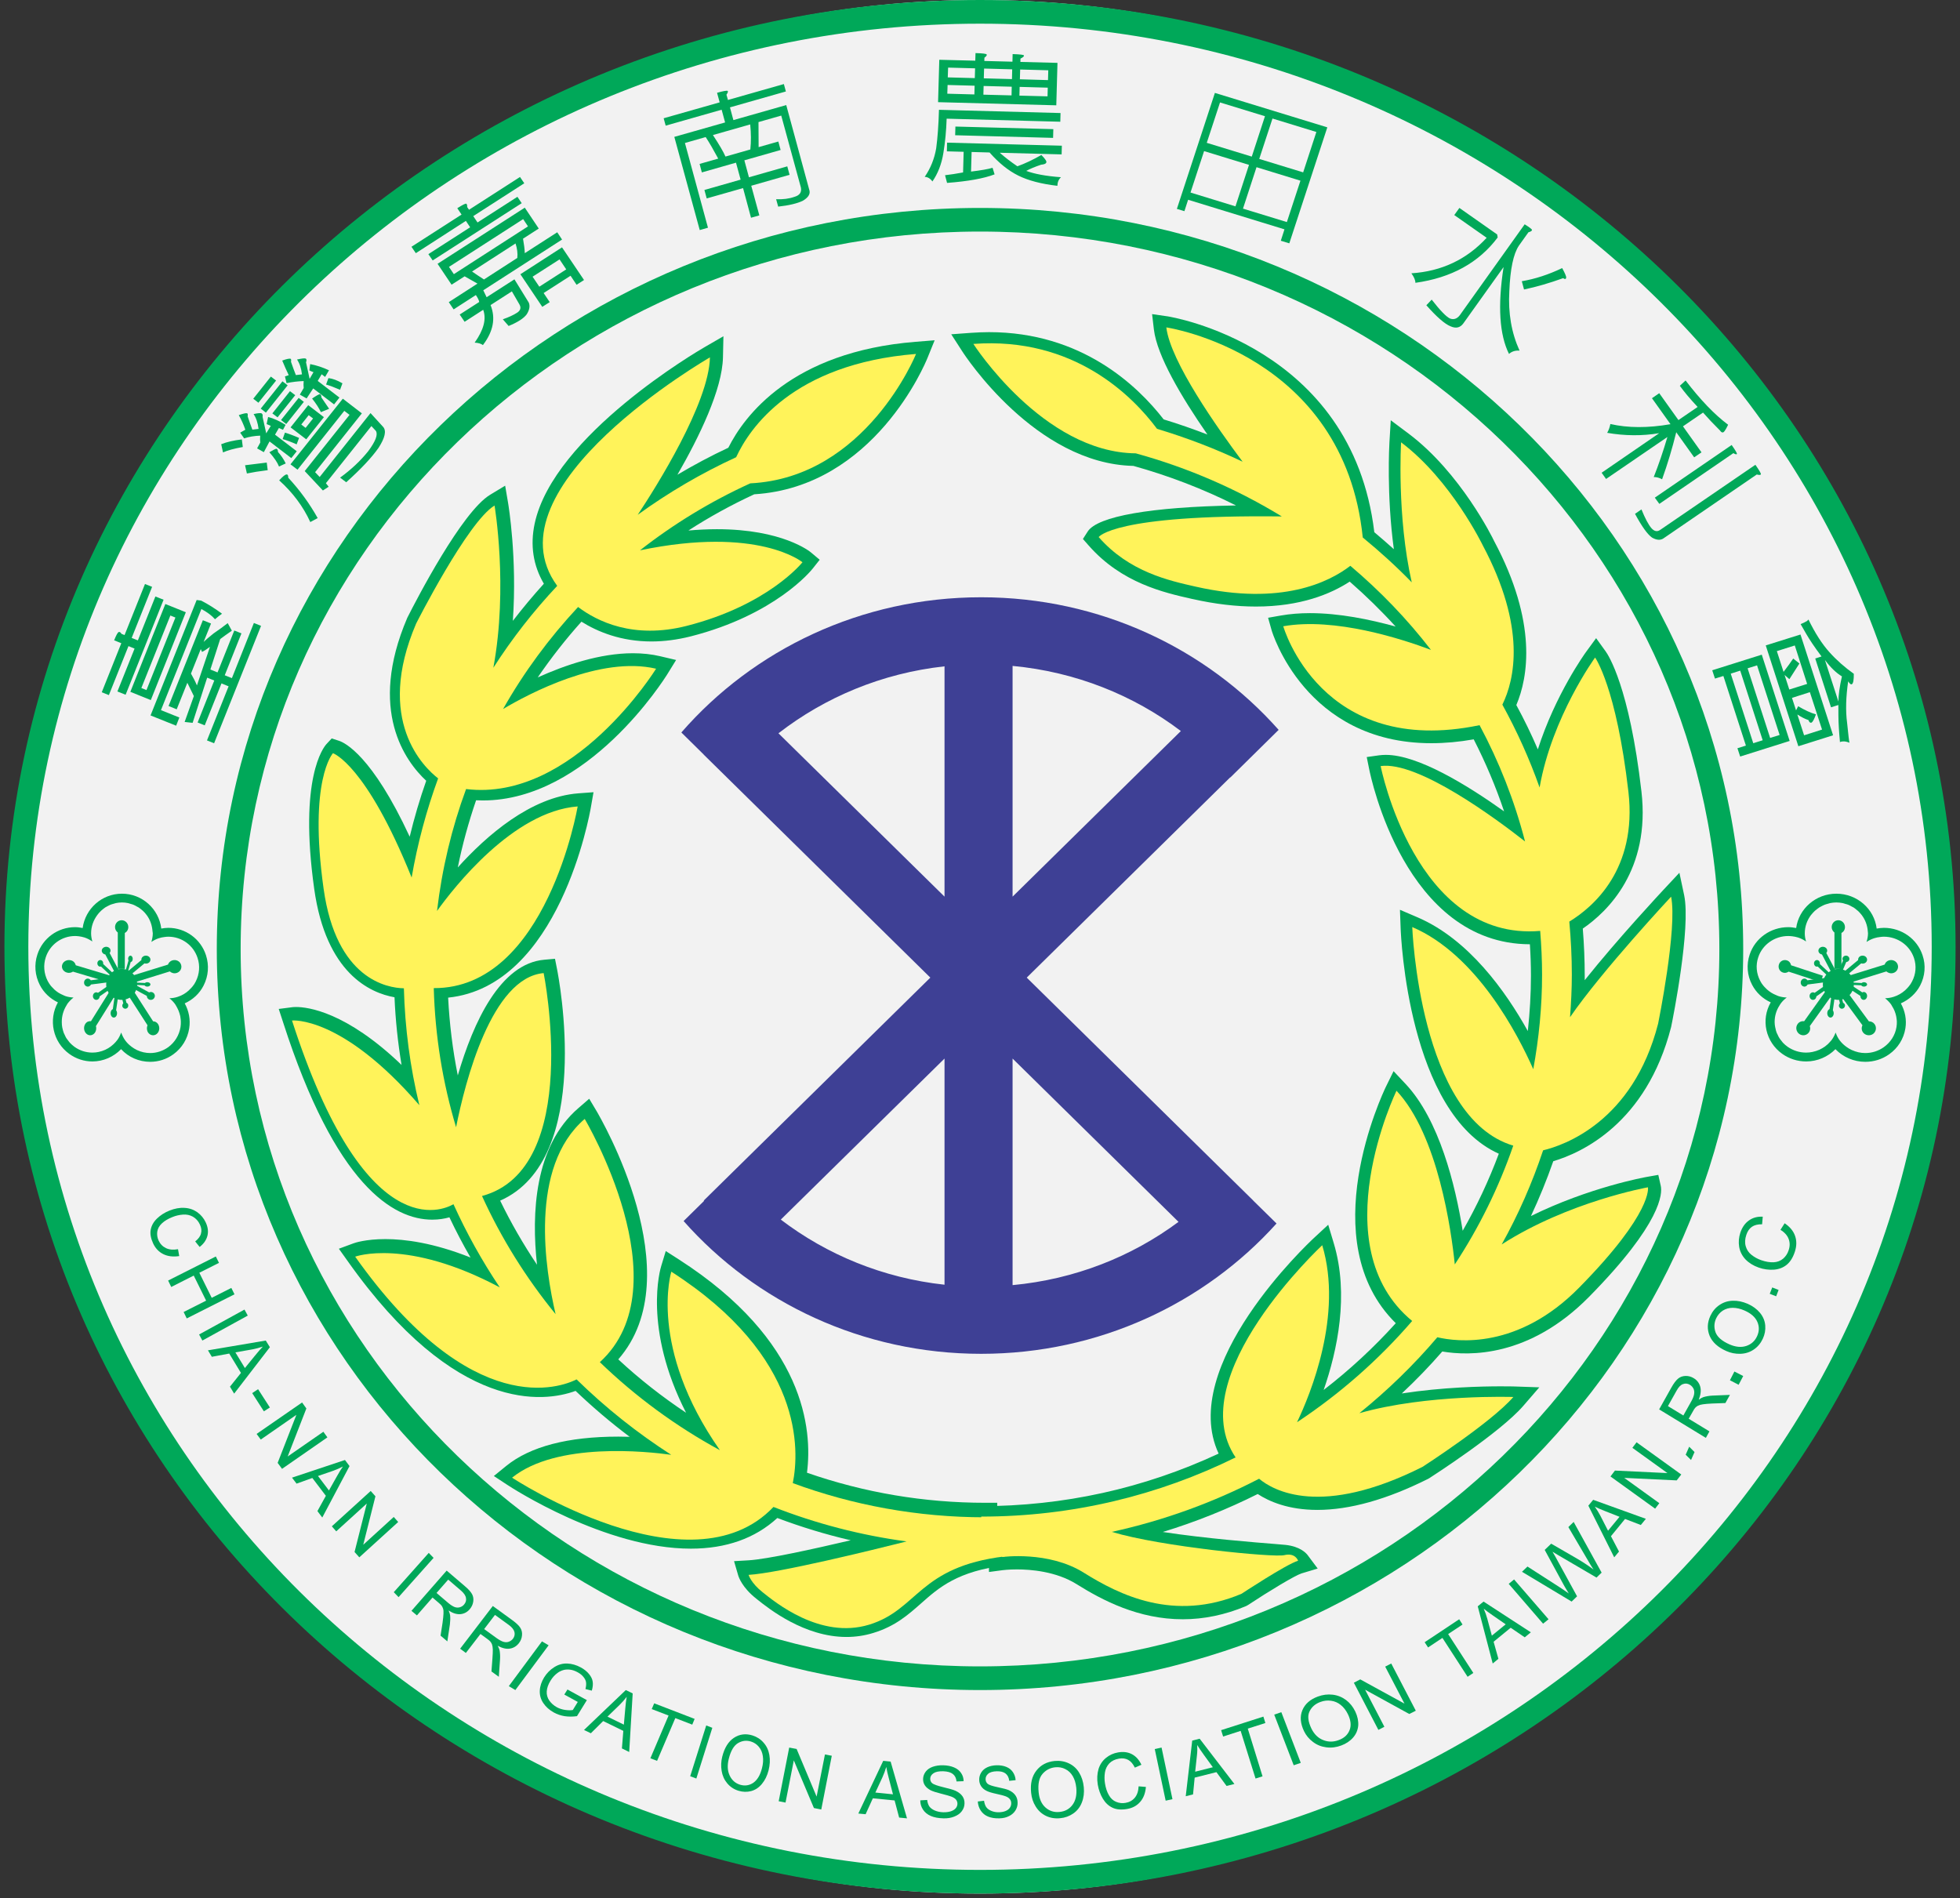 <svg width="443" height="429" xmlns="http://www.w3.org/2000/svg" xmlns:xlink="http://www.w3.org/1999/xlink" overflow="hidden"><rect width="100%" height="100%" fill="#333333" stroke="none"/><defs><clipPath id="clip0"><path d="M331 141 774 141 774 570 331 570Z" fill-rule="evenodd" clip-rule="evenodd"/></clipPath></defs><g clip-path="url(#clip0)" transform="translate(-331 -141)"><path d="M336 355C336 236.811 432.93 141 552.5 141 672.07 141 769 236.811 769 355 769 473.189 672.07 569 552.5 569 432.93 569 336 473.189 336 355Z" fill="#F2F2F2" fill-rule="evenodd"/><path d="M552.505 146.351C433.903 146.351 337.404 239.956 337.404 355.005 337.404 470.055 433.903 563.649 552.505 563.649 671.107 563.649 767.607 470.055 767.607 355.005 767.607 239.956 671.107 146.351 552.505 146.351ZM552.505 569C430.916 569 332 473.002 332 355.005 332 237.008 430.916 141 552.505 141 674.094 141 773 237.008 773 355.005 773 473.002 674.094 569 552.505 569Z" fill="#00A859" fill-rule="evenodd"/><path d="M552.505 193.34C460.364 193.34 385.391 266.091 385.391 355.5 385.391 444.909 460.364 517.65 552.505 517.65 644.646 517.65 719.609 444.909 719.609 355.5 719.609 266.091 644.646 193.34 552.505 193.34ZM552.505 523C457.379 523 380 447.856 380 355.5 380 263.134 457.379 188 552.505 188 647.621 188 725 263.134 725 355.5 725 447.856 647.621 523 552.505 523Z" fill="#00A859" fill-rule="evenodd"/><path d="M544.482 343.664 506.946 306.745C517.467 298.589 530.346 293.161 544.482 291.608L544.482 343.664ZM559.864 291.516C574.135 292.855 587.221 298.139 597.898 306.234L559.864 343.664 559.864 291.516ZM559.864 380.266 597.369 417.175C586.785 425.045 573.906 430.166 559.864 431.474L559.864 380.266ZM544.482 431.382C530.595 429.88 517.893 424.606 507.476 416.664L544.482 380.266 544.482 431.382ZM614.267 412.361 563.063 361.97 609.053 316.701C609.063 316.711 609.074 316.721 609.074 316.742L620 305.969C603.746 287.642 579.639 276 552.76 276 525.579 276 501.254 287.887 485 306.561L490.068 311.559 490.058 311.57 541.273 361.97 490.058 412.361 490.141 412.432 485.509 416.991C501.743 435.348 525.859 447 552.76 447 579.38 447 603.289 435.573 619.522 417.543L614.257 412.371 614.267 412.361Z" fill="#3E4095" fill-rule="evenodd"/><path d="M705.774 372.36C705.774 372.36 710.162 350.745 708.703 343.676 708.703 343.676 693.075 360.409 685.862 370.914 686.1 367.723 686.266 364.522 686.266 361.281 686.266 357.239 686.059 353.258 685.696 349.309 691.057 346.046 701.075 337.511 699.057 319.979 696.325 296.281 691.523 289.623 691.523 289.623 691.523 289.623 681.774 303.041 678.98 318.994 676.682 312.51 673.867 306.263 670.566 300.271 673.35 294.588 676.02 282.862 666.136 264.263 666.136 264.263 659.005 249.5 647.673 240.975 647.673 240.975 646.679 257.646 650.084 272.624 646.607 269.043 642.892 265.668 639.011 262.488 634.767 220.919 594.612 215 594.612 215 595.543 222.735 606.183 237.785 611.854 245.356 605.696 242.422 599.228 239.95 592.511 237.928 587.057 230.593 573.779 217.062 551 218.734 551 218.734 566.731 243.263 587.709 243.468 599.6 246.741 610.664 251.593 620.713 257.728 582.596 257.266 579.326 262.396 579.326 262.396 586.239 270.295 595.285 272.255 601.349 273.619 620.62 277.958 631.393 272.593 636.206 268.89 642.954 274.594 649.07 280.954 654.421 287.889 647.818 285.406 632.677 280.492 621.044 282.554 621.044 282.554 629.51 312.397 665.412 304.908 669.841 313.187 673.308 321.989 675.689 331.191 669.086 326.011 651.492 312.982 643.057 314.152 643.057 314.152 650.85 353.812 679.114 351.412 679.373 354.664 679.539 357.957 679.539 361.281 679.539 368.585 678.824 375.715 677.551 382.67 674.053 374.761 664.749 356.777 650.198 350.54 650.198 350.54 651.771 393.647 673.029 399.946 669.738 409.456 665.298 418.463 659.813 426.793 659.026 419.161 656.035 397.545 646.638 387.533 646.638 387.533 629.634 422.649 650.178 439.576 642.643 448.316 633.877 456.031 624.159 462.463 627.192 456.103 634.581 438.211 629.851 422.454 629.851 422.454 597.924 452.153 610.271 470.414 592.987 478.949 573.468 483.791 552.78 483.791L552.78 490.47C554.353 490.47 555.926 490.408 557.51 490.357L557.51 492.932C557.51 492.932 567.983 491.475 575.952 496.471 583.931 501.457 596.309 507.694 611.606 501.242 611.606 501.242 621.675 494.594 624.397 493.763 624.397 493.763 623.663 492.768 621.251 492.511 618.943 492.265 593.411 490.614 582.286 487.249 594.053 484.674 605.23 480.601 615.58 475.236 618.767 477.893 629.551 484.109 652.506 472.558 652.506 472.558 668.009 462.576 673.049 456.759 673.049 456.759 653.479 456.072 638.245 460.422 644.661 455.231 650.571 449.496 655.87 443.259 660.309 444.305 674.136 446.06 687.932 432.025 704.718 414.975 703.466 409.364 703.466 409.364 703.466 409.364 685.541 412.564 670.41 422.28 674.178 415.529 677.303 408.41 679.777 401.003 684.351 399.915 700.061 394.622 705.774 372.36Z" fill="#FFF118" fill-rule="evenodd"/><path d="M560.865 490.391C565.28 490.391 571.7 491.099 577.195 494.538 582.504 497.854 589.723 501.652 598.335 501.652 602.293 501.652 606.313 500.831 610.25 499.209 611.341 498.5 613.969 496.786 616.68 495.154 608.391 494.466 590.347 492.844 581.319 490.124L571.492 487.158 581.527 484.961C592.975 482.456 604.007 478.504 614.291 473.176L615.881 472.355 617.273 473.505C618.82 474.788 622.352 476.944 628.751 476.944 635.182 476.944 642.744 474.798 651.221 470.549 652.312 469.861 660.466 464.543 666.367 459.739 659.573 459.914 648.385 460.632 639.046 463.291L626.372 466.884 636.584 458.641C642.91 453.549 648.728 447.893 653.901 441.827L654.981 440.564 656.591 440.944C660.643 441.898 673.327 443.5 686.229 430.443 694.736 421.83 698.362 416.348 699.91 413.248 693.791 414.778 682.188 418.299 672.038 424.807L663.011 430.586 668.184 421.265C671.883 414.665 674.978 407.654 677.409 400.427L677.877 399.011 679.331 398.672C683.642 397.656 698.092 392.718 703.442 371.952 704.293 367.722 706.08 357.734 706.506 350.61 701.343 356.328 692.97 365.885 688.306 372.66L682.603 380.944 683.361 370.956C683.642 367.384 683.767 364.376 683.767 361.522 683.767 357.724 683.59 353.772 683.206 349.779L683.05 348.126 684.483 347.264C689.792 344.041 698.445 336.27 696.627 320.492 695.1 307.281 692.918 299.51 691.381 295.374 688.379 300.383 683.611 309.55 681.845 319.661L680.089 329.772 676.63 320.092C674.407 313.83 671.602 307.661 668.361 301.759L667.665 300.547 668.278 299.305C670.709 294.388 673.347 283.487 663.884 265.697 663.78 265.492 658.596 254.939 650.307 246.891 650.307 252.948 650.691 262.977 652.789 272.226L654.919 281.536 648.208 274.669C644.77 271.158 641.113 267.812 637.322 264.722L636.459 264.024 636.366 262.936C633.114 231.309 608.318 221.434 598.252 218.713 600.496 224.482 605.981 233.341 613.959 243.925L620.493 252.599 610.624 247.918C604.558 245.054 598.158 242.611 591.593 240.65L590.731 240.393 590.201 239.675C585.225 233.023 574.245 221.967 555.941 221.444 561.26 228.106 573.269 240.825 587.583 240.968L587.947 240.968 588.29 241.071C600.226 244.335 611.59 249.242 622.093 255.617L630.413 260.698 620.649 260.564C597.566 260.298 587.656 262.073 583.646 263.305 589.505 268.438 596.403 269.988 601.628 271.158L601.826 271.209C606.427 272.226 610.79 272.759 614.852 272.759 624.929 272.759 631.141 269.598 634.569 266.97L636.304 265.635 637.976 267.032C644.884 272.842 651.169 279.38 656.654 286.453L662.419 293.895 653.548 290.58C647.907 288.475 636.958 284.934 627.068 284.934 626.279 284.934 625.51 284.965 624.762 285.006 627.453 290.949 635.462 303.647 654.503 303.647 657.807 303.647 661.328 303.257 665.006 302.498L666.99 302.087 667.946 303.863C672.516 312.404 676.069 321.457 678.479 330.747L680.484 338.426 674.199 333.509C662.824 324.629 652.644 318.676 646.629 317.269 649.143 326.128 657.537 349.081 676.838 349.081 677.565 349.081 678.313 349.05 679.061 348.978L681.772 348.742 682.001 351.421C682.271 354.87 682.416 358.258 682.416 361.522 682.416 368.718 681.751 376.078 680.411 383.397L678.812 392.01 675.259 384.003C672.36 377.474 664.819 362.672 653.34 355.415 654.451 366.429 658.69 393.139 673.96 397.645L676.672 398.436 675.757 401.064C672.402 410.703 667.842 419.931 662.191 428.533L658.015 434.867 657.235 427.342C656.633 421.604 654.296 403.661 647.419 393.088 643.845 402.511 637.197 425.68 651.99 437.823L654.098 439.558 652.312 441.611C644.572 450.552 635.597 458.425 625.625 464.995L617.491 470.364 621.687 461.618C624.523 455.746 630.33 441.59 628.284 428.123 620.701 436.16 603.758 456.434 612.442 469.245L614.146 471.77 611.393 473.125C593.775 481.789 574.91 486.377 555.183 486.767L555.183 488.071C555.64 488.061 556.087 488.051 556.523 488.02L559.93 487.907 559.93 490.401C560.232 490.391 560.533 490.391 560.865 490.391ZM598.335 507C588.331 507 580.229 502.75 574.307 499.045 569.674 496.16 563.899 495.729 560.865 495.729 558.902 495.729 557.624 495.903 557.604 495.903L554.529 496.314 554.518 493.44C553.853 493.46 553.178 493.471 552.492 493.471L549.792 493.471 549.792 481.44 552.492 481.44C571.378 481.44 589.505 477.447 606.438 469.553 597.172 449.71 626.684 422.015 628.003 420.793L631.203 417.827 632.45 421.974C635.971 433.655 633.26 446.271 630.175 455.171 636.065 450.624 641.518 445.573 646.474 440.081 627.64 421.553 643.544 388.099 644.24 386.641L645.975 383.11 648.665 385.974C656.311 394.083 659.947 408.855 661.598 419.192 664.798 413.597 667.52 407.777 669.763 401.772 649.33 392.595 647.637 352.633 647.575 350.857L647.419 346.638 651.345 348.321C662.949 353.279 671.343 365.095 676.318 374.046 676.775 369.847 677.025 365.649 677.025 361.522 677.025 359.213 676.942 356.831 676.786 354.429 648.561 354.378 640.791 316.489 640.469 314.877L639.908 312.116 642.744 311.716C643.222 311.654 643.721 311.623 644.24 311.623 651.439 311.623 662.43 318.316 670.958 324.393 669.088 318.819 666.782 313.379 664.092 308.113 660.767 308.698 657.568 308.985 654.503 308.985 625.988 308.985 618.488 283.723 618.415 283.466L617.615 280.633 620.534 280.12C622.539 279.771 624.742 279.586 627.068 279.586 633.696 279.586 640.667 281.013 646.442 282.624 643.191 279.052 639.721 275.654 636.065 272.462 631.743 275.274 624.918 278.097 614.852 278.097 610.396 278.097 605.607 277.533 600.631 276.414L600.423 276.373C594.086 274.946 584.54 272.801 577.081 264.322L575.762 262.823 576.842 261.139C579.055 257.69 591.178 255.576 610.365 255.247 602.979 251.531 595.219 248.544 587.168 246.306 565.072 245.824 549.085 221.372 548.431 220.325L546 216.558 550.508 216.229C551.859 216.137 553.22 216.075 554.549 216.075 575.419 216.075 588.051 228.106 594.014 235.795 597.369 236.811 600.662 237.971 603.903 239.213 597.982 230.672 592.507 221.403 591.801 215.459L591.396 212 594.897 212.503C595.312 212.565 636.594 219.124 641.622 261.293 643.097 262.546 644.583 263.808 646.037 265.132 644.365 252.753 645.009 241.553 645.04 240.989L645.341 235.99 649.382 239.018C661.121 247.836 668.423 262.669 668.704 263.295 678.531 281.742 676.391 294.07 673.721 300.362 675.498 303.637 677.129 306.983 678.583 310.381 682.541 297.991 689.2 288.732 689.542 288.27L691.755 285.242 693.937 288.27C694.466 289.009 699.266 296.174 701.998 319.887 704.065 337.687 694.342 347.048 688.742 350.888 689.033 354.501 689.179 358.073 689.179 361.522 689.179 361.861 689.179 362.2 689.179 362.549 696.804 353.002 706.506 342.634 707.015 342.08L710.578 338.272 711.659 343.363C713.175 350.754 709.176 370.874 708.708 373.132 703.099 394.987 688.358 401.608 682.073 403.466 680.598 407.695 678.915 411.822 677.025 415.856 690.124 409.399 702.642 407.11 703.255 407.007L705.81 406.556 706.371 409.06C706.735 410.713 706.662 417.385 690.103 434.179 676.62 447.832 663.053 447.503 656.986 446.477 654.119 449.772 651.055 452.944 647.834 455.962 657.028 454.545 665.972 454.35 670.189 454.35 672.153 454.35 673.295 454.381 673.295 454.381L678.915 454.576 675.259 458.805C670.023 464.841 654.69 474.696 654.057 475.106L653.807 475.25C644.489 479.921 636.065 482.282 628.751 482.282 622.165 482.282 617.813 480.352 615.268 478.689 608.401 482.128 601.233 485.002 593.816 487.27 603.384 488.728 614.624 489.621 619.257 489.991 620.399 490.083 621.189 490.145 621.511 490.186 624.856 490.535 626.217 492.044 626.559 492.506L628.824 495.534 625.178 496.632C623.692 497.094 617.844 500.636 613.045 503.797L612.608 504.033C607.903 506.004 603.114 507 598.335 507Z" fill="#00A859" fill-rule="evenodd"/><path d="M553.64 487.869 553.64 483.951C538.377 483.951 523.717 481.213 510.187 476.228 511.671 468.885 512.739 447.716 482.733 428.434 482.733 428.434 477.4 445.49 493.711 468.782 483.76 463.377 474.63 456.659 466.578 448.885 485.576 431.593 463.155 393.911 463.155 393.911 450.476 404.814 454.232 428.013 456.576 438.034 449.936 429.911 444.323 420.947 439.944 411.326 462.781 405.203 453.879 360.947 453.879 360.947 442.103 361.973 436.116 385.562 434.082 395.788 431.073 385.768 429.341 375.234 429.04 364.342 454.522 364.496 461.567 323.276 461.567 323.276 446.948 324.394 433.501 341.706 429.776 346.906 430.897 337.389 433.097 328.148 436.344 319.348 460.623 322.312 479.289 292.148 479.289 292.148 466.703 289.194 450.496 297.81 444.707 301.256 449.417 292.938 455.124 285.204 461.66 278.199 465.966 281.451 474.173 285.522 486.168 282.476 504.698 277.769 512.376 268.087 512.376 268.087 512.376 268.087 502.436 259.81 475.647 265.389 483.231 259.451 491.584 254.343 500.579 250.251 526.778 248.948 538.045 221 538.045 221 510.135 223.236 500.372 237.882 497.384 244.343 489.477 247.984 482.028 252.354 475.138 257.359 479.289 251.092 491.241 232.159 491.459 221.78 491.459 221.78 440.557 251.082 456.94 273.42 451.565 279.143 446.72 285.348 442.507 291.933 445.9 273.646 442.777 255.266 442.777 255.266 436.697 258.928 425.056 281.943 425.056 281.943 415.676 303.85 426.809 314.445 430.025 316.937 427.39 324.148 425.367 331.645 424.039 339.348 413.715 313.707 406.255 311.245 406.255 311.245 406.255 311.245 400.694 317.266 404.138 341.85 407.002 362.394 418.56 364.311 422.285 364.383 422.524 373.368 423.696 382.209 425.782 390.803 408.237 370.475 397 371.665 397 371.665 413.466 422.711 431.073 414.588 433.491 413.183 436.448 419.695 439.924 425.983 443.96 431.982 422.866 420.752 411.277 425.039 411.277 425.039 437.786 462.423 457.905 454.505 461.318 452.782 467.927 459.254 475.097 464.936 482.712 469.828 477.296 469.069 456.794 466.864 446.74 474.997 446.74 474.997 486.956 501.479 505.819 481.613 515.468 485.387 525.543 488.013 535.908 489.408 527.877 491.428 506.991 496.556 500.195 496.966 500.195 496.966 500.724 498.802 503.37 500.895 506.016 502.987 516.34 511.613 527.452 508.218 538.564 504.813 538.44 495.141 558.018 492.782L560 487.551 553.64 487.869Z" fill="#FFF118" fill-rule="evenodd"/><path d="M505.513 498.349 505.575 498.39C507.819 500.191 514.687 505.667 522.32 505.667 523.861 505.667 525.35 505.442 526.808 505.002 530.625 503.835 532.931 501.788 535.599 499.434 539.778 495.739 544.473 491.593 555.436 489.822L551.02 490.037 551.02 485.974C536.747 485.677 522.775 483.036 509.433 478.123L507.282 477.325 507.726 475.103C509.185 467.949 509.681 449.924 485.004 432.492 484.528 438.49 485.293 451.131 496.174 466.669L502.679 475.963 492.657 470.528C482.615 465.062 473.317 458.235 465.043 450.241L463.005 448.276 465.095 446.382C479.191 433.516 467.525 407.067 462.86 397.967 454.235 408.786 457.586 428.47 459.572 436.904L462.23 448.214 454.845 439.186C448.071 430.865 442.362 421.704 437.914 411.949L436.59 409.104 439.652 408.285C456.676 403.72 453.511 373.381 452.084 363.913 445.154 367.27 439.9 382.092 437.159 395.859L435.039 406.473 431.936 396.104C428.823 385.746 427.106 374.947 426.807 364.026L426.724 361.272 429.516 361.293C448.06 361.293 456.045 336.062 458.434 326.317 448.888 329.03 438.969 338.958 432.422 348.109L426.362 356.584 427.551 346.267C428.678 336.676 430.923 327.218 434.232 318.149L434.956 316.153 437.087 316.419C438.1 316.542 439.124 316.604 440.117 316.604 456.252 316.604 469.614 301.086 474.879 293.993 474.61 293.983 474.33 293.972 474.041 293.972 463.305 293.972 451.194 300.482 446.488 303.287L437.801 308.456 442.765 299.694C447.554 291.24 453.356 283.338 460.047 276.183L461.702 274.402 463.647 275.866C466.553 278.066 471.424 280.666 478.24 280.666 480.65 280.666 483.194 280.339 485.769 279.673 497.622 276.664 504.82 271.485 508.161 268.516 505.472 267.37 500.6 265.937 493.05 265.937 488.034 265.937 482.47 266.571 476.513 267.81L465.343 270.144 474.289 263.122C482.077 257.011 490.62 251.822 499.701 247.676L500.166 247.461 500.683 247.431C518.752 246.54 529.353 231.576 533.541 224.104 510.736 227.4 502.596 239.846 500.083 245.322L499.67 246.213 498.77 246.632C491.106 250.143 483.794 254.422 477.05 259.345L465.043 268.097 473.193 255.732C476.254 251.126 485.076 237.277 488.045 227.154 478.84 233.213 459.965 247.072 457.11 260.451 456.241 264.606 457.007 268.271 459.489 271.659L460.792 273.429 459.292 275.036C454.069 280.584 449.333 286.674 445.175 293.133L437.759 304.689 440.272 291.219C442.465 279.438 441.834 267.472 441.183 260.84 436.963 266.244 431.316 276.265 427.955 282.857 419.494 302.724 429.02 312.141 432.154 314.546L433.684 315.744 433.022 317.556C430.416 324.639 428.451 331.998 427.179 339.46L425.576 348.826 422.008 340.002C415.626 324.117 410.445 317.556 407.766 314.997 406.639 318.364 405.222 326.02 407.331 341.159 409.855 359.143 419.008 361.262 422.825 361.344L425.369 361.395 425.452 363.934C425.7 372.675 426.848 381.355 428.865 389.748L431.471 400.526 424.2 392.102C413.775 380.024 405.842 375.96 401.488 374.609 412.927 407.671 424.231 411.355 428.699 411.355 430.778 411.355 432.195 410.629 432.578 410.414L435.174 408.889 436.384 411.611C439.3 418.06 442.744 424.232 446.612 429.995L452.59 438.879 443.096 433.813C430.282 426.985 421.294 426.167 416.505 426.453 432.009 446.986 444.74 451.438 452.859 451.438 456.883 451.438 459.51 450.333 460.44 449.852L462.168 448.982 463.564 450.333C469.904 456.556 476.957 462.166 484.456 466.997L494.643 473.548 482.615 471.869C480.422 471.562 475.954 471.05 470.762 471.05 463.016 471.05 456.696 472.176 452.228 474.346 458.93 478.164 473.834 485.718 487.145 485.718 494.26 485.718 499.949 483.507 504.065 479.188L505.327 477.867 507.013 478.522C516.466 482.227 526.343 484.786 536.375 486.138L550.079 487.99 536.665 491.358C529.673 493.128 514.542 496.844 505.513 498.349ZM522.32 511C512.805 511 504.82 504.644 502.183 502.545L501.904 502.32C498.759 499.833 497.963 497.489 497.839 497.059L496.908 493.865 500.259 493.671C504.458 493.405 514.635 491.173 523.282 489.147 517.635 487.837 512.101 486.148 506.692 484.111 501.666 488.717 495.109 491.04 487.145 491.04 467.753 491.04 446.54 477.202 445.64 476.608L442.62 474.622 445.433 472.33C450.842 467.949 459.375 465.717 470.762 465.717 471.641 465.717 472.489 465.738 473.317 465.758 469.045 462.544 464.96 459.074 461.092 455.379 454.059 457.979 434.088 460.671 409.597 426.064L407.59 423.249 410.858 422.042C411.107 421.939 413.609 421.069 418.108 421.069 422.452 421.069 428.937 421.888 437.345 425.235 435.639 422.277 434.046 419.247 432.578 416.146 431.502 416.453 430.209 416.678 428.699 416.678 419.877 416.678 406.856 408.94 394.993 372.091L394 369.051 397.258 368.632C397.258 368.632 397.485 368.611 397.92 368.611 400.547 368.611 409.214 369.665 421.759 381.703 420.922 376.656 420.384 371.549 420.167 366.41 414.644 365.438 404.673 360.975 402.015 341.886 398.509 316.839 404.146 309.889 404.787 309.183L405.977 307.903 407.632 308.446C408.924 308.865 415.099 311.783 423.6 330.115 424.635 325.836 425.876 321.609 427.334 317.474 422.638 313.103 414.106 301.598 423.031 280.697L423.104 280.543C425.1 276.592 435.38 256.694 441.772 252.835L445.175 250.778 445.837 254.667C445.94 255.282 447.905 267.135 446.912 281.331 449.146 278.435 451.484 275.63 453.925 272.938 451.504 268.813 450.801 264.238 451.846 259.345 456.128 239.324 488.975 220.194 490.372 219.395L494.509 217 494.405 221.749C494.26 229.017 489.037 239.754 484.114 248.301 487.838 246.09 491.675 244.043 495.615 242.2 499.173 235.097 509.847 220.511 537.916 218.259L542.25 217.911 540.636 221.893C540.161 223.09 528.608 251.034 501.479 252.723 496.329 255.107 491.344 257.84 486.597 260.911 488.82 260.717 490.971 260.614 493.05 260.614 507.83 260.614 514.046 265.65 514.294 265.865L516.269 267.523 514.666 269.54C514.335 269.97 506.237 279.97 487.103 284.842 484.094 285.6 481.105 285.989 478.24 285.989 471.352 285.989 466.067 283.798 462.416 281.516 458.848 285.497 455.548 289.714 452.539 294.116 458.672 291.342 466.574 288.65 474.041 288.65 476.223 288.65 478.302 288.875 480.205 289.325L483.814 290.175 481.88 293.307C481.156 294.484 463.905 321.926 440.117 321.926 439.621 321.926 439.124 321.916 438.607 321.885 436.901 326.85 435.505 331.926 434.47 337.065 440.945 329.879 450.936 321.148 461.702 320.319L465.146 320.063 464.557 323.431C464.267 325.13 457.358 363.923 432.288 366.492 432.588 372.419 433.312 378.294 434.47 384.077 437.997 371.969 444.089 358.785 454.028 357.925L456.438 357.71 456.903 360.054C457.265 361.876 465.25 403.034 444.047 412.379 446.478 417.395 449.27 422.226 452.373 426.863 451.101 415.255 451.784 400.035 461.723 391.468L464.174 389.349 465.829 392.123C466.729 393.668 487.486 429.155 470.742 448.255 475.52 452.698 480.65 456.72 486.069 460.323 476.275 441.172 480.246 427.784 480.453 427.149L481.477 423.771 484.476 425.696C512.97 444.018 514.646 464.131 513.394 473.875 526.343 478.389 539.902 480.672 553.699 480.672L556.398 480.672 556.398 484.438 564 484.06 560.008 494.592 558.384 494.787C547.421 496.107 543.232 499.823 539.188 503.405 536.303 505.954 533.345 508.584 528.391 510.089 526.436 510.693 524.398 511 522.32 511Z" fill="#00A859" fill-rule="evenodd"/><path d="M705.774 372.36C705.774 372.36 710.162 350.745 708.703 343.676 708.703 343.676 693.075 360.409 685.862 370.914 686.1 367.723 686.266 364.522 686.266 361.281 686.266 357.239 686.059 353.258 685.696 349.309 691.057 346.046 701.075 337.511 699.057 319.979 696.325 296.281 691.523 289.623 691.523 289.623 691.523 289.623 681.774 303.041 678.98 318.994 676.682 312.51 673.867 306.263 670.566 300.271 673.35 294.588 676.02 282.862 666.136 264.263 666.136 264.263 659.005 249.5 647.673 240.975 647.673 240.975 646.679 257.646 650.084 272.624 646.607 269.043 642.892 265.668 639.011 262.488 634.767 220.919 594.612 215 594.612 215 595.543 222.735 606.183 237.785 611.854 245.356 605.696 242.422 599.228 239.95 592.511 237.928 587.057 230.593 573.779 217.062 551 218.734 551 218.734 566.731 243.263 587.709 243.468 599.6 246.741 610.664 251.593 620.713 257.728 582.596 257.266 579.326 262.396 579.326 262.396 586.239 270.295 595.285 272.255 601.349 273.619 620.62 277.958 631.393 272.593 636.206 268.89 642.954 274.594 649.07 280.954 654.421 287.889 647.818 285.406 632.677 280.492 621.044 282.554 621.044 282.554 629.51 312.397 665.412 304.908 669.841 313.187 673.308 321.989 675.689 331.191 669.086 326.011 651.492 312.982 643.057 314.152 643.057 314.152 650.85 353.812 679.114 351.412 679.373 354.664 679.539 357.957 679.539 361.281 679.539 368.585 678.824 375.715 677.551 382.67 674.053 374.761 664.749 356.777 650.198 350.54 650.198 350.54 651.771 393.647 673.029 399.946 669.738 409.456 665.298 418.463 659.813 426.793 659.026 419.161 656.035 397.545 646.638 387.533 646.638 387.533 629.634 422.649 650.178 439.576 642.643 448.316 633.877 456.031 624.159 462.463 627.192 456.103 634.581 438.211 629.851 422.454 629.851 422.454 597.924 452.153 610.271 470.414 592.987 478.949 573.468 483.791 552.78 483.791L552.78 490.47C554.353 490.47 555.926 490.408 557.51 490.357L557.51 492.932C557.51 492.932 567.983 491.475 575.952 496.471 583.931 501.457 596.309 507.694 611.606 501.242 611.606 501.242 621.675 494.594 624.397 493.763 624.397 493.763 623.787 491.886 621.251 492.511 618.995 493.076 593.411 490.614 582.286 487.249 594.053 484.674 605.23 480.601 615.58 475.236 618.767 477.893 629.551 484.109 652.506 472.558 652.506 472.558 668.009 462.576 673.049 456.759 673.049 456.759 653.479 456.072 638.245 460.422 644.661 455.231 650.571 449.496 655.87 443.259 660.309 444.305 674.136 446.06 687.932 432.025 704.718 414.975 703.466 409.364 703.466 409.364 703.466 409.364 685.541 412.564 670.41 422.28 674.178 415.529 677.303 408.41 679.777 401.003 684.351 399.915 700.061 394.622 705.774 372.36Z" fill="#FFF35A" fill-rule="evenodd"/><path d="M553.64 487.869 553.64 483.951C538.377 483.951 523.717 481.213 510.187 476.228 511.671 468.885 512.739 447.716 482.733 428.434 482.733 428.434 477.4 445.49 493.711 468.782 483.76 463.377 474.63 456.659 466.578 448.885 485.576 431.593 463.155 393.911 463.155 393.911 450.476 404.814 454.232 428.013 456.576 438.034 449.936 429.911 444.323 420.947 439.944 411.326 462.781 405.203 453.879 360.947 453.879 360.947 442.103 361.973 436.116 385.562 434.082 395.788 431.073 385.768 429.341 375.234 429.04 364.342 454.522 364.496 461.567 323.276 461.567 323.276 446.948 324.394 433.501 341.706 429.776 346.906 430.897 337.389 433.097 328.148 436.344 319.348 460.623 322.312 479.289 292.148 479.289 292.148 466.703 289.194 450.496 297.81 444.707 301.256 449.417 292.938 455.124 285.204 461.66 278.199 465.966 281.451 474.173 285.522 486.168 282.476 504.698 277.769 512.376 268.087 512.376 268.087 512.376 268.087 502.436 259.81 475.647 265.389 483.231 259.451 491.584 254.343 500.579 250.251 526.778 248.948 538.045 221 538.045 221 510.135 223.236 500.372 237.882 497.384 244.343 489.477 247.984 482.028 252.354 475.138 257.359 479.289 251.092 491.241 232.159 491.459 221.78 491.459 221.78 440.557 251.082 456.94 273.42 451.565 279.143 446.72 285.348 442.507 291.933 445.9 273.646 442.777 255.266 442.777 255.266 436.697 258.928 425.056 281.943 425.056 281.943 415.676 303.85 426.809 314.445 430.025 316.937 427.39 324.148 425.367 331.645 424.039 339.348 413.715 313.707 406.255 311.245 406.255 311.245 406.255 311.245 400.694 317.266 404.138 341.85 407.002 362.394 418.56 364.311 422.285 364.383 422.524 373.368 423.696 382.209 425.782 390.803 408.237 370.475 397 371.665 397 371.665 413.466 422.711 431.073 414.588 433.491 413.183 436.448 419.695 439.924 425.983 443.96 431.982 422.866 420.752 411.277 425.039 411.277 425.039 437.786 462.423 457.905 454.505 461.318 452.782 467.927 459.254 475.097 464.936 482.712 469.828 477.296 469.069 456.794 466.864 446.74 474.997 446.74 474.997 486.956 501.479 505.819 481.613 515.468 485.387 525.543 488.013 535.908 489.408 527.877 491.428 506.991 496.556 500.195 496.966 500.195 496.966 500.724 498.802 503.37 500.895 506.016 502.987 516.34 511.613 527.452 508.218 538.564 504.813 538.564 495.141 558.143 492.782L560 487.551 553.64 487.869Z" fill="#FFF35A" fill-rule="evenodd"/><path d="M375.241 362.847C375.058 363.246 374.813 363.603 374.547 363.93 374.353 364.195 374.118 364.41 373.884 364.634 373.833 364.706 373.782 364.767 373.71 364.828 372.985 365.492 372.148 366.002 371.189 366.308 370.576 366.513 369.944 366.615 369.29 366.635 369.77 367.013 370.199 367.452 370.566 367.952 370.668 368.105 370.75 368.279 370.862 368.442L370.862 368.442 370.862 368.442C371.056 368.789 371.24 369.157 371.393 369.524 371.393 369.545 371.393 369.555 371.403 369.565 371.536 369.923 371.658 370.29 371.74 370.668 371.76 370.77 371.76 370.882 371.781 370.984 371.822 371.281 371.873 371.566 371.873 371.862 371.883 372.281 371.873 372.71 371.801 373.139 371.505 374.976 370.525 376.589 369.025 377.692 367.82 378.55 366.402 379.019 364.942 379.019 364.442 379.019 363.941 378.958 363.472 378.856 363.441 378.846 363.4 378.846 363.38 378.836 362.9 378.723 362.431 378.56 361.992 378.356 361.971 378.346 361.971 378.346 361.951 378.335 361.502 378.121 361.083 377.856 360.685 377.559 360.685 377.549 360.685 377.549 360.675 377.539 360.144 377.151 359.675 376.681 359.287 376.14 358.899 375.599 358.613 375.007 358.399 374.384 358.174 374.966 357.909 375.528 357.531 376.048 357.409 376.202 357.296 376.334 357.184 376.467L357.184 376.467C357.184 376.467 357.184 376.467 357.184 376.477 356.857 376.855 356.49 377.192 356.102 377.488 356.092 377.498 356.082 377.508 356.061 377.519 355.684 377.804 355.275 378.049 354.836 378.254 354.806 378.264 354.775 378.274 354.744 378.295 354.316 378.478 353.897 378.642 353.428 378.734 353.397 378.744 353.366 378.754 353.325 378.764 352.856 378.866 352.376 378.917 351.886 378.917 350.416 378.917 348.997 378.458 347.803 377.59 347.436 377.314 347.089 377.008 346.772 376.671 346.65 376.518 346.537 376.355 346.405 376.202 346.262 376.008 346.109 375.814 345.966 375.609 345.823 375.375 345.721 375.109 345.598 374.854 345.537 374.721 345.466 374.588 345.404 374.456 345.292 374.119 345.19 373.782 345.119 373.435 345.098 373.374 345.078 373.302 345.068 373.231 344.996 372.832 344.965 372.424 344.965 372.016 344.965 372.005 344.965 371.995 344.965 371.985 344.955 370.699 345.313 369.402 346.027 368.248L346.027 368.248 346.027 368.248C346.119 368.126 346.17 367.983 346.252 367.86 346.66 367.319 347.109 366.87 347.619 366.472 347.017 366.441 346.395 366.349 345.813 366.155 345.619 366.094 345.455 366.002 345.272 365.921L345.272 365.921 345.272 365.921C344.914 365.767 344.537 365.584 344.2 365.369 344.19 365.359 344.18 365.349 344.169 365.349 343.853 365.134 343.547 364.91 343.261 364.644 343.189 364.573 343.118 364.491 343.046 364.41 342.832 364.205 342.638 364.001 342.444 363.766 342.189 363.44 341.964 363.082 341.76 362.694 340.923 361.04 340.76 359.141 341.342 357.375 342.281 354.506 344.945 352.566 347.967 352.566 348.263 352.566 348.559 352.597 348.844 352.628 349.273 352.689 349.692 352.771 350.11 352.903 350.753 353.107 351.335 353.434 351.876 353.802 351.702 353.21 351.59 352.597 351.59 351.954 351.59 350.402 352.131 348.973 352.999 347.809 353.009 347.798 353.019 347.788 353.029 347.768 353.264 347.451 353.519 347.155 353.826 346.88 353.877 346.829 353.928 346.788 353.989 346.726 354.254 346.512 354.52 346.287 354.785 346.104 354.928 346.022 355.071 345.961 355.194 345.879 355.449 345.757 355.673 345.614 355.928 345.512 356.153 345.409 356.398 345.358 356.633 345.287 356.827 345.236 357 345.164 357.194 345.124 357.643 345.032 358.103 344.981 358.562 344.981 359.032 344.981 359.491 345.032 359.92 345.124 360.124 345.164 360.308 345.236 360.501 345.297 360.736 345.369 360.981 345.409 361.185 345.512 361.461 345.624 361.706 345.767 361.951 345.91 362.063 345.981 362.216 346.042 362.339 346.114 362.635 346.318 362.9 346.533 363.186 346.778 363.237 346.829 363.288 346.859 363.329 346.9 363.645 347.186 363.901 347.502 364.146 347.829 364.156 347.839 364.156 347.85 364.166 347.85 364.932 348.891 365.381 350.147 365.473 351.515L365.473 351.515 365.473 351.515C365.483 351.668 365.534 351.801 365.534 351.954 365.534 352.628 365.391 353.281 365.217 353.904 365.728 353.557 366.279 353.261 366.892 353.067 367.31 352.924 367.749 352.842 368.178 352.791 368.463 352.75 368.77 352.72 369.045 352.72 372.077 352.72 374.731 354.659 375.66 357.538 376.242 359.294 376.089 361.183 375.241 362.847ZM377.558 356.916C376.364 353.21 372.924 350.718 369.045 350.718 368.494 350.718 367.973 350.79 367.453 350.882 366.912 346.451 363.145 343 358.562 343 354.02 343 350.284 346.39 349.681 350.759 349.13 350.647 348.538 350.565 347.967 350.565 344.067 350.565 340.637 353.056 339.443 356.762 338.698 359.039 338.902 361.469 339.984 363.603 340.882 365.369 342.332 366.727 344.088 367.564 341.913 371.475 342.924 376.498 346.65 379.203 348.181 380.316 349.998 380.918 351.886 380.918 354.336 380.918 356.684 379.887 358.368 378.141 360.042 379.959 362.421 381 364.942 381 366.83 381 368.647 380.418 370.189 379.295 372.128 377.886 373.394 375.814 373.761 373.455 374.078 371.475 373.7 369.514 372.751 367.789 374.598 366.952 376.099 365.573 377.017 363.756 378.11 361.612 378.293 359.192 377.558 356.916Z" fill="#00A859" fill-rule="evenodd"/><path d="M360 350.549C360 349.694 359.336 349 358.495 349 357.664 349 357 349.694 357 350.549 357 351.061 357.249 351.488 357.623 351.777L357.623 360 359.211 360 359.211 351.883C359.678 351.627 360 351.136 360 350.549Z" fill="#00A859" fill-rule="evenodd"/><path d="M355.487 363 356 361.542 348.126 359.18C348.017 358.677 347.645 358.235 347.077 358.074 346.258 357.822 345.352 358.235 345.079 358.999 344.806 359.773 345.264 360.587 346.116 360.828 346.597 360.979 347.099 360.869 347.492 360.617L355.487 363Z" fill="#00A859" fill-rule="evenodd"/><path d="M355.816 365 351.558 371.824C351.071 371.757 350.575 371.957 350.269 372.447 349.811 373.169 349.954 374.169 350.575 374.692 351.176 375.214 352.054 375.058 352.503 374.336 352.761 373.914 352.809 373.38 352.685 372.924L357 366 355.816 365Z" fill="#00A859" fill-rule="evenodd"/><path d="M365.607 371.85 361.207 365 360 365.99 364.341 372.74C364.127 373.246 364.156 373.862 364.458 374.356 364.916 375.049 365.802 375.214 366.425 374.697 367.057 374.181 367.184 373.191 366.726 372.476 366.464 372.059 366.035 371.85 365.607 371.85Z" fill="#00A859" fill-rule="evenodd"/><path d="M371.92 359.038C371.671 358.241 370.779 357.817 369.943 358.076 369.454 358.231 369.117 358.593 368.965 359.027L361 361.49 361.522 363 369.378 360.569C369.78 360.931 370.345 361.096 370.921 360.921 371.747 360.672 372.192 359.824 371.92 359.038Z" fill="#00A859" fill-rule="evenodd"/><path d="M355.903 355.515C355.662 355.067 355.077 354.873 354.584 355.087 354.08 355.291 353.851 355.82 354.103 356.258 354.241 356.522 354.504 356.685 354.802 356.736L357.049 361 358 360.603 355.776 356.4C355.994 356.146 356.052 355.81 355.903 355.515Z" fill="#00A859" fill-rule="evenodd"/><path d="M356 362.946 355.913 362 351.52 362.572C351.345 362.312 351.054 362.156 350.734 362.197 350.278 362.26 349.949 362.707 350.007 363.205 350.055 363.694 350.482 364.047 350.947 363.995 351.219 363.953 351.432 363.766 351.568 363.527L356 362.946Z" fill="#00A859" fill-rule="evenodd"/><path d="M357.227 364 356.503 369.081C356.26 369.195 356.058 369.456 356.016 369.82 355.932 370.354 356.192 370.877 356.579 370.979 356.983 371.093 357.378 370.729 357.437 370.206 357.487 369.888 357.42 369.581 357.243 369.354L358 364.193 357.227 364Z" fill="#00A859" fill-rule="evenodd"/><path d="M364.712 365.311 360.473 363 360 363.825 364.186 366.105C364.186 366.425 364.354 366.724 364.638 366.889 365.07 367.126 365.638 366.971 365.88 366.538 366.132 366.105 365.974 365.569 365.532 365.321 365.27 365.177 364.964 365.187 364.712 365.311Z" fill="#00A859" fill-rule="evenodd"/><path d="M364.723 357.288C364.335 356.922 363.677 356.901 363.278 357.246 363.019 357.445 362.925 357.727 362.96 357.998L359 361.3 359.729 362 363.654 358.751C363.995 358.855 364.382 358.803 364.676 358.573 365.088 358.228 365.111 357.664 364.723 357.288Z" fill="#00A859" fill-rule="evenodd"/><path d="M354.108 358.176C353.819 357.908 353.385 357.951 353.153 358.272 352.922 358.583 352.951 359.044 353.25 359.322 353.404 359.483 353.626 359.515 353.819 359.461L356.547 362 357 361.4 354.32 358.893C354.359 358.636 354.291 358.358 354.108 358.176Z" fill="#00A859" fill-rule="evenodd"/><path d="M357 363.781 356.567 363 353.145 365.406C352.912 365.257 352.612 365.245 352.356 365.418 352.012 365.666 351.89 366.187 352.112 366.596 352.345 367.006 352.834 367.117 353.178 366.869 353.401 366.72 353.501 366.472 353.523 366.212L357 363.781Z" fill="#00A859" fill-rule="evenodd"/><path d="M358 364.183 358.862 367.786C358.686 367.948 358.598 368.203 358.657 368.467 358.745 368.844 359.137 369.078 359.48 368.976 359.862 368.885 360.068 368.508 359.98 368.121 359.941 367.898 359.764 367.735 359.578 367.653L358.706 364 358 364.183Z" fill="#00A859" fill-rule="evenodd"/><path d="M363.766 363.187 360.05 363 360 363.524 363.675 363.711C363.766 363.869 363.988 363.984 364.251 363.999 364.634 364.02 364.978 363.812 364.998 363.539 365.028 363.266 364.725 363.022 364.342 363.007 364.109 362.993 363.907 363.065 363.766 363.187Z" fill="#00A859" fill-rule="evenodd"/><path d="M360.67 357.05C360.407 356.903 360.098 357.092 359.993 357.461 359.933 357.682 359.963 357.914 360.046 358.103L359 361.726 359.512 362 360.542 358.451C360.723 358.419 360.896 358.261 360.956 358.009 361.076 357.629 360.941 357.208 360.67 357.05Z" fill="#00A859" fill-rule="evenodd"/><path d="M362 363.505C362 365.435 360.435 367 358.495 367 356.565 367 355 365.435 355 363.505 355 361.565 356.565 360 358.495 360 360.435 360 362 361.565 362 363.505Z" fill="#00A859" fill-rule="evenodd"/><path d="M763.161 362.847C762.952 363.246 762.732 363.603 762.449 363.93 762.25 364.195 762.02 364.41 761.79 364.634 761.717 364.706 761.664 364.767 761.602 364.828 760.858 365.492 759.989 366.002 759.016 366.308 758.388 366.513 757.718 366.615 757.058 366.635 757.54 367.013 757.99 367.452 758.367 367.952 758.493 368.105 758.555 368.279 758.66 368.442L758.66 368.442 758.66 368.442C758.89 368.789 759.068 369.157 759.225 369.524 759.236 369.545 759.236 369.555 759.236 369.565 759.382 369.923 759.487 370.29 759.571 370.668 759.592 370.77 759.602 370.882 759.623 370.984 759.665 371.281 759.717 371.566 759.728 371.862 759.738 372.281 759.717 372.71 759.644 373.139 759.351 374.976 758.315 376.589 756.776 377.692 755.551 378.55 754.117 379.019 752.589 379.019 752.065 379.019 751.563 378.958 751.092 378.856 751.06 378.846 751.029 378.846 751.008 378.836 750.505 378.723 750.045 378.56 749.595 378.356 749.574 378.346 749.553 378.346 749.532 378.335 749.071 378.121 748.642 377.856 748.244 377.559 748.234 377.549 748.234 377.549 748.223 377.539 747.689 377.151 747.208 376.681 746.8 376.14 746.391 375.599 746.109 375.007 745.889 374.384 745.659 374.966 745.387 375.528 744.999 376.048 744.895 376.202 744.758 376.334 744.633 376.467L744.633 376.467C744.633 376.467 744.633 376.467 744.633 376.477 744.319 376.855 743.942 377.192 743.544 377.488 743.534 377.498 743.513 377.508 743.513 377.519 743.105 377.804 742.686 378.049 742.246 378.254 742.215 378.264 742.183 378.274 742.152 378.295 741.723 378.478 741.273 378.642 740.791 378.734 740.76 378.744 740.718 378.754 740.676 378.764 740.205 378.866 739.723 378.917 739.231 378.917 737.714 378.917 736.269 378.458 735.023 377.59 734.636 377.314 734.29 377.008 733.966 376.671 733.84 376.518 733.715 376.355 733.6 376.202 733.453 376.008 733.275 375.814 733.16 375.609 733.003 375.375 732.888 375.109 732.773 374.854 732.71 374.721 732.637 374.588 732.574 374.456 732.438 374.119 732.354 373.782 732.291 373.435 732.27 373.374 732.249 373.302 732.239 373.231 732.145 372.832 732.113 372.424 732.103 372.016 732.103 372.005 732.103 371.995 732.103 371.985 732.103 370.699 732.459 369.402 733.212 368.248L733.212 368.248 733.212 368.248C733.286 368.126 733.359 367.983 733.453 367.86 733.84 367.319 734.311 366.87 734.835 366.472 734.207 366.441 733.589 366.349 732.992 366.155 732.794 366.094 732.626 366.002 732.438 365.921L732.438 365.921 732.438 365.921C732.04 365.767 731.684 365.584 731.339 365.369 731.328 365.359 731.318 365.349 731.307 365.349 730.983 365.134 730.669 364.91 730.375 364.644 730.292 364.573 730.229 364.491 730.145 364.41 729.946 364.205 729.716 364.001 729.538 363.766 729.266 363.44 729.025 363.082 728.837 362.694 727.968 361.04 727.8 359.141 728.397 357.375 729.339 354.506 732.092 352.566 735.191 352.566 735.484 352.566 735.808 352.597 736.102 352.628 736.541 352.689 736.981 352.771 737.41 352.903 738.059 353.107 738.656 353.434 739.21 353.802 739.022 353.21 738.917 352.597 738.917 351.954 738.917 350.402 739.451 348.973 740.331 347.809 740.351 347.798 740.372 347.788 740.372 347.768 740.624 347.451 740.896 347.155 741.189 346.88 741.241 346.829 741.325 346.788 741.377 346.726 741.639 346.512 741.922 346.287 742.204 346.104 742.351 346.022 742.487 345.961 742.613 345.879 742.864 345.757 743.094 345.614 743.366 345.512 743.597 345.409 743.837 345.358 744.089 345.287 744.266 345.236 744.465 345.164 744.643 345.124 745.104 345.032 745.575 344.981 746.057 344.981 746.528 344.981 747.009 345.032 747.47 345.124 747.669 345.164 747.857 345.236 748.056 345.297 748.297 345.369 748.537 345.409 748.768 345.512 749.04 345.624 749.281 345.767 749.542 345.91 749.668 345.981 749.804 346.042 749.94 346.114 750.244 346.318 750.516 346.533 750.788 346.778 750.84 346.829 750.903 346.859 750.956 346.9 751.249 347.186 751.531 347.502 751.793 347.829 751.793 347.839 751.803 347.85 751.803 347.85 752.589 348.891 753.07 350.147 753.164 351.515L753.164 351.515 753.164 351.515C753.164 351.668 753.206 351.801 753.206 351.954 753.206 352.628 753.07 353.281 752.871 353.904 753.416 353.557 753.97 353.261 754.598 353.067 755.028 352.924 755.478 352.842 755.928 352.791 756.221 352.75 756.514 352.72 756.797 352.72 759.895 352.72 762.638 354.659 763.601 357.538 764.187 359.294 764.041 361.183 763.161 362.847ZM765.537 356.916C764.313 353.21 760.806 350.718 756.797 350.718 756.263 350.718 755.719 350.79 755.164 350.882 754.63 346.451 750.746 343 746.057 343 741.419 343 737.567 346.39 736.97 350.759 736.374 350.647 735.808 350.565 735.191 350.565 731.202 350.565 727.685 353.056 726.46 356.762 725.696 359.039 725.885 361.469 727.015 363.603 727.936 365.369 729.402 366.727 731.223 367.564 728.962 371.475 730.03 376.498 733.83 379.203 735.4 380.316 737.274 380.918 739.231 380.918 741.744 380.918 744.13 379.887 745.847 378.141 747.595 379.959 750.024 381 752.589 381 754.546 381 756.409 380.418 757.99 379.295 759.979 377.886 761.267 375.814 761.654 373.455 761.978 371.475 761.581 369.514 760.628 367.789 762.491 366.952 764.041 365.573 764.993 363.756 766.103 361.612 766.312 359.192 765.537 356.916Z" fill="#00A859" fill-rule="evenodd"/><path d="M748 350.549C748 349.694 747.328 349 746.5 349 745.672 349 745 349.694 745 350.549 745 351.061 745.259 351.488 745.621 351.777L745.621 360 747.203 360 747.203 351.883C747.679 351.627 748 351.136 748 350.549Z" fill="#00A859" fill-rule="evenodd"/><path d="M742.534 363 743 361.542 735.823 359.18C735.723 358.677 735.396 358.235 734.879 358.074 734.125 357.822 733.311 358.235 733.073 358.999 732.825 359.773 733.232 360.587 733.996 360.828 734.433 360.979 734.889 360.869 735.267 360.617L742.534 363Z" fill="#00A859" fill-rule="evenodd"/><path d="M743.646 365 738.778 371.824C738.221 371.757 737.654 371.957 737.305 372.447 736.781 373.169 736.955 374.169 737.654 374.692 738.363 375.214 739.357 375.058 739.859 374.336 740.164 373.914 740.208 373.38 740.055 372.924L745 366 743.646 365Z" fill="#00A859" fill-rule="evenodd"/><path d="M753.408 371.85 748.377 365 747 365.99 751.953 372.74C751.698 373.246 751.72 373.862 752.087 374.356 752.598 375.049 753.619 375.214 754.352 374.697 755.052 374.181 755.219 373.191 754.685 372.476 754.386 372.059 753.908 371.85 753.408 371.85Z" fill="#00A859" fill-rule="evenodd"/><path d="M759.92 359.038C759.66 358.241 758.758 357.817 757.932 358.076 757.443 358.231 757.117 358.593 756.965 359.027L749 361.49 749.511 363 757.356 360.569C757.769 360.931 758.345 361.096 758.931 360.921 759.746 360.672 760.192 359.824 759.92 359.038Z" fill="#00A859" fill-rule="evenodd"/><path d="M743.908 355.515C743.667 355.067 743.069 354.873 742.574 355.087 742.08 355.291 741.862 355.82 742.092 356.258 742.229 356.522 742.505 356.685 742.804 356.736L745.034 361 746 360.603 743.781 356.4C744 356.146 744.046 355.81 743.908 355.515Z" fill="#00A859" fill-rule="evenodd"/><path d="M744 362.946 743.884 362 739.507 362.572C739.343 362.312 739.052 362.156 738.742 362.197 738.278 362.26 737.949 362.707 738.007 363.205 738.065 363.694 738.481 364.047 738.936 363.995 739.217 363.953 739.43 363.766 739.556 363.527L744 362.946Z" fill="#00A859" fill-rule="evenodd"/><path d="M745.243 364 744.512 369.081C744.259 369.195 744.057 369.456 744.016 369.82 743.931 370.354 744.2 370.877 744.587 370.979 744.982 371.093 745.369 370.729 745.445 370.206 745.495 369.888 745.411 369.581 745.26 369.354L746 364.193 745.243 364Z" fill="#00A859" fill-rule="evenodd"/><path d="M751.916 365.311 748.385 363 748 363.825 751.487 366.105C751.487 366.425 751.609 366.724 751.872 366.889 752.231 367.126 752.695 366.971 752.906 366.538 753.107 366.105 752.976 365.569 752.608 365.321 752.389 365.177 752.135 365.187 751.916 365.311Z" fill="#00A859" fill-rule="evenodd"/><path d="M752.728 357.288C752.35 356.922 751.689 356.901 751.275 357.246 751.051 357.445 750.945 357.727 750.98 357.998L747 361.3 747.732 362 751.665 358.751C752.019 358.855 752.397 358.803 752.669 358.573 753.094 358.228 753.106 357.664 752.728 357.288Z" fill="#00A859" fill-rule="evenodd"/><path d="M742.107 358.176C741.828 357.908 741.396 357.951 741.155 358.272 740.915 358.583 740.963 359.044 741.232 359.322 741.415 359.483 741.626 359.515 741.838 359.461L744.548 362 745 361.4 742.318 358.893C742.366 358.636 742.299 358.358 742.107 358.176Z" fill="#00A859" fill-rule="evenodd"/><path d="M745 363.781 744.567 363 741.149 365.406C740.905 365.257 740.617 365.245 740.361 365.418 739.995 365.666 739.895 366.187 740.117 366.596 740.35 367.006 740.816 367.117 741.182 366.869 741.405 366.72 741.515 366.472 741.538 366.212L745 363.781Z" fill="#00A859" fill-rule="evenodd"/><path d="M746 364.183 746.863 367.786C746.677 367.948 746.588 368.203 746.647 368.467 746.745 368.844 747.108 369.078 747.471 368.976 747.844 368.885 748.069 368.508 747.981 368.121 747.922 367.898 747.765 367.735 747.569 367.653L746.686 364 746 364.183Z" fill="#00A859" fill-rule="evenodd"/><path d="M751.775 363.187 748.051 363 748 363.524 751.673 363.711C751.775 363.869 751.987 363.984 752.25 363.999 752.645 364.02 752.969 363.812 752.999 363.539 753.019 363.266 752.736 363.022 752.351 363.007 752.119 362.993 751.926 363.065 751.775 363.187Z" fill="#00A859" fill-rule="evenodd"/><path d="M748.516 357.05C748.11 356.903 747.659 357.092 747.5 357.461 747.388 357.682 747.422 357.914 747.568 358.103L746 361.726 746.767 362 748.29 358.451C748.584 358.419 748.832 358.261 748.945 358.009 749.103 357.629 748.911 357.208 748.516 357.05Z" fill="#00A859" fill-rule="evenodd"/><path d="M750 363.505C750 365.435 748.433 367 746.5 367 744.557 367 743 365.435 743 363.505 743 361.565 744.557 360 746.5 360 748.433 360 750 361.565 750 363.505Z" fill="#00A859" fill-rule="evenodd"/><path d="M408.4 227.64 407.858 229.102C406.608 228.56 405.555 228.162 404.7 227.916L405.232 226.464C406.18 226.567 407.243 226.965 408.4 227.64ZM403.637 230.83C404.231 231.689 404.805 232.548 405.388 233.397L403.533 234.154C403.054 233.162 402.376 232.139 401.542 231.086 402.47 230.442 403.064 230.115 403.293 230.084 403.533 230.176 403.658 230.421 403.637 230.83ZM401.761 235.585 400.771 234.839 399.093 236.955 400.073 237.712 401.761 235.585ZM404.21 235.288 400.219 240.299 396.675 237.599 400.667 232.579 404.21 235.288ZM414.747 234.368 417.613 237.507C418.374 238.397 418.01 239.982 416.54 242.252 414.977 244.47 412.538 247.057 409.255 250.002L407.869 248.959C410.37 247.139 412.486 245.156 414.237 242.967 415.894 240.728 416.467 239.215 415.956 238.397L414.945 237.303 404.659 250.217 405.284 251.014 403.981 251.863 399.875 247.477 410.005 234.767 408.817 233.867 398.249 247.16 396.654 245.953 408.484 231.117 412.788 234.43 402.22 247.722 403.252 248.816 414.747 234.368ZM398.593 239.982 398.051 241.434C396.79 240.881 395.737 240.493 394.883 240.248L395.404 238.785C396.269 239.041 397.332 239.43 398.593 239.982ZM405.357 224.695 404.481 226.198 403.7 225.595 402.814 227.098 407.723 230.861 406.503 232.405 401.793 228.796 400.302 231.055 398.77 230.196 399.645 228.704C399.593 228.243 399.583 227.712 399.635 227.129 398.332 227.18 397.05 227.323 395.768 227.599L395.404 226.076 396.258 225.8C395.779 224.808 395.299 223.714 394.789 222.497 395.789 222.129 396.435 222.006 396.686 222.088 396.811 222.18 396.842 222.415 396.769 222.773 397.155 223.888 397.519 224.89 397.874 225.779 398.332 225.728 398.791 225.677 399.249 225.616 399.093 224.235 398.718 223.121 398.134 222.262 399.177 222.027 399.812 221.945 400.052 222.037 400.302 222.119 400.344 222.405 400.167 222.896 400.438 224.133 400.708 225.38 400.979 226.628L401.855 225.125C401.376 224.951 401.052 224.808 400.927 224.716L401.105 223.295C402.564 223.581 403.981 224.051 405.357 224.695ZM399.677 231.832 395.695 236.843 394.518 235.943 398.509 230.933 399.677 231.832ZM396.154 248.98C398.77 251.791 400.969 254.839 402.803 258.1L401.136 259C399.52 255.483 397.175 252.333 394.101 249.573 394.935 248.663 395.497 248.223 395.789 248.243 396.029 248.213 396.154 248.458 396.154 248.98ZM397.728 230.319 393.736 235.329 392.558 234.44 396.54 229.419 397.728 230.319ZM393.83 243.162C394.507 243.888 395.091 244.757 395.581 245.749L394.059 246.444C393.715 245.554 392.996 244.481 391.881 243.223 392.704 242.722 393.236 242.456 393.476 242.425 393.715 242.507 393.84 242.763 393.83 243.162ZM396.018 228.09 391.099 234.266 389.932 233.356 394.841 227.19 396.018 228.09ZM393.402 227.016 389.411 232.027 388.243 231.127 392.225 226.117 393.402 227.016ZM391.287 245.554 391.506 247.272C389.65 247.497 388.077 247.753 386.805 248.019L386.388 246.158C387.795 245.984 389.421 245.789 391.287 245.554ZM395.55 237.027 394.966 238.141 394.038 237.742 393.163 239.245 398.072 242.998 396.842 244.542 391.923 240.779 390.63 243.203 389.109 242.344 389.828 241.025C389.776 240.575 389.765 240.053 389.817 239.47 388.515 239.511 387.305 239.716 386.18 240.084L385.284 238.796 386.451 238.131C386.076 237.017 385.575 235.912 384.971 234.828 385.992 234.47 386.628 234.338 386.878 234.419 387.014 234.522 387.034 234.747 386.972 235.104 387.347 236.219 387.702 237.221 388.035 238.111 388.515 238.059 388.983 237.998 389.442 237.947 389.275 236.577 388.9 235.462 388.316 234.593 389.348 234.358 389.963 234.307 390.161 234.46 390.359 234.614 390.422 234.869 390.349 235.227 390.62 236.464 390.891 237.712 391.172 238.949L392.204 237.262 391.266 236.853 391.599 235.247C392.819 235.554 394.132 236.158 395.55 237.027ZM385.659 240.319 385.878 242.037C383.908 242.385 382.417 242.794 381.406 243.264L381 241.403C382.251 240.902 383.804 240.544 385.659 240.319Z" fill="#00A859" fill-rule="evenodd"/><path d="M458.981 201.889 457.47 199.63 451.374 203.541 452.896 205.8 458.981 201.889ZM463 204.291 461.321 205.368 459.957 203.326 453.872 207.237 455.246 209.29 453.567 210.357 448.615 202.987 458.027 196.91 463 204.291ZM447.524 196.028 437.692 202.371C438.427 202.884 439.319 203.48 440.389 204.168L447.922 199.302C448.038 198.265 447.891 197.167 447.524 196.028ZM450.336 192.168 449.245 190.526 432.478 201.324 433.58 202.967 450.336 192.168ZM458.037 195.145 440.232 206.611 440.987 208.181 447.272 204.137 450.514 209.392C450.839 210.162 450.672 211.045 450.052 212.041 449.37 212.964 447.996 213.847 445.96 214.679L444.649 213.17C445.95 212.718 447.01 212.236 447.86 211.692 448.626 211.199 448.825 210.583 448.426 209.854L446.695 206.857 441.879 209.957C443.065 212.913 442.498 215.921 440.148 219 439.728 218.682 439.13 218.487 438.28 218.446 440.337 215.551 440.977 213.088 440.211 211.024L436.014 213.734 434.902 212.092 439.308 209.259C439.266 208.9 439.025 208.376 438.553 207.688L433.527 210.932 432.436 209.29 438.92 205.102C437.63 204.363 436.664 203.829 436.014 203.459L433.065 205.348 429.897 200.626 449.612 187.939 452.77 192.661 449.213 194.95C449.433 196.182 449.58 197.27 449.612 198.224L456.946 193.502 458.037 195.145ZM449.496 182.427 437.965 189.848 438.931 191.285 447.944 185.486 448.919 186.923 428.795 199.867 427.819 198.44 437.262 192.373 436.297 190.926 424.986 198.224 424 196.777 435.321 189.499 434.356 188.062C435.552 187.292 436.234 186.964 436.391 187.046 436.538 187.149 436.622 187.395 436.591 187.805L437.01 188.411 448.531 181 449.496 182.427Z" fill="#00A859" fill-rule="evenodd"/><path d="M500.563 169.123 492.134 171.523C493.557 173.695 494.513 175.315 494.971 176.386L500.593 174.786C500.776 173.019 500.766 171.128 500.563 169.123ZM508.626 161.673 495.987 165.268 496.76 168.146 508.707 164.748 513.974 184.137C514.126 184.958 513.608 185.696 512.449 186.381 511.198 186.984 509.327 187.431 506.887 187.701L506.419 186.028C507.955 186.101 509.337 185.924 510.568 185.488 511.737 185.155 512.225 184.459 512.022 183.399L507.578 167.128 502.434 168.593C502.454 171.159 502.464 173.05 502.464 174.256L506.918 172.988 507.436 174.9 499.241 177.238 500.278 181.072 508.941 178.599 509.46 180.511 500.797 182.984 502.627 189.686 500.746 190.215 498.946 183.514 490.73 185.851 490.212 183.94 498.397 181.602 497.35 177.768 489.632 179.97 489.124 178.048 493.333 176.853C492.286 174.91 491.361 173.289 490.497 171.98L485.809 173.321 491.015 192.47 489.155 193 483.41 171.939 494.889 168.676 494.106 165.798 481.458 169.403 481 167.731 493.659 164.135 493.069 161.974C494.472 161.579 495.265 161.434 495.469 161.548 495.601 161.683 495.499 161.974 495.194 162.4L495.53 163.595 508.168 160 508.626 161.673Z" fill="#00A859" fill-rule="evenodd"/><path d="M567.87 159.107 567.934 156.886 561.579 156.711 561.515 158.922 567.87 159.107ZM567.764 162.777 567.817 160.814 561.462 160.639 561.408 162.613 567.764 162.777ZM559.726 158.881 559.78 156.67 553.424 156.496 553.36 158.706 559.726 158.881ZM559.63 162.561 559.673 160.598 553.318 160.433 553.265 162.397 559.63 162.561ZM569.02 172.164 546.888 171.568 546.941 169.604 569.073 170.19 569.02 172.164ZM551.327 158.655 551.391 156.444 545.291 156.28 545.216 158.49 551.327 158.655ZM551.231 162.345 551.284 160.372 545.174 160.207 545.11 162.181 551.231 162.345ZM570.808 181.057C570.276 181.54 570.01 182.188 569.989 183 566.348 182.578 563.399 181.807 561.132 180.676 558.875 179.556 556.724 177.808 554.659 175.464L550.603 175.351 550.475 179.782C552.679 179.515 554.308 179.237 555.34 178.929L555.798 180.409C553.403 181.334 549.815 181.982 545.057 182.342L544.599 180.604C545.781 180.471 547.143 180.265 548.676 179.977L548.804 175.31 545.014 175.207 545.057 173.243 571 173.932 570.947 175.896 556.969 175.526C558.119 176.544 559.439 177.561 560.951 178.589 562.654 177.973 564.474 177.119 566.369 176.029 567.285 176.945 567.647 177.53 567.466 177.767 567.37 178.014 566.987 178.168 566.305 178.23 564.932 178.692 563.814 179.155 562.952 179.628 564.804 180.317 567.413 180.81 570.808 181.057ZM569.744 164.803 543.023 164.093 543.3 154.511 551.433 154.717 551.487 153C553.094 153.041 553.946 153.144 554.01 153.319 554.106 153.483 553.924 153.73 553.499 154.038L553.477 154.779 559.833 154.943 559.875 153.226C561.579 153.278 562.43 153.38 562.42 153.545 562.505 153.709 562.249 153.946 561.643 154.254L561.632 154.995 570.01 155.21 569.744 164.803ZM570.649 168.514 544.961 167.825C544.876 170.447 544.641 173.027 544.226 175.557 543.822 178.086 542.981 180.234 541.746 182.013 541.256 181.334 540.671 180.995 540 180.975 541.331 179.042 542.193 176.893 542.598 174.528 542.917 172.164 543.13 169.254 543.226 165.82L570.702 166.55 570.649 168.514Z" fill="#00A859" fill-rule="evenodd"/><path d="M625.542 179.96 628.526 170.831 618.608 167.792 615.614 176.921 625.542 179.96ZM621.858 191.194 624.926 181.839 614.998 178.789 611.94 188.155 621.858 191.194ZM613.926 176.397 616.909 167.268 606.748 164.156 603.753 173.285 613.926 176.397ZM610.241 187.641 613.299 178.266 603.148 175.154 600.079 184.519 610.241 187.641ZM622.41 196 620.488 195.415 621.316 192.837 599.538 186.152 598.699 188.73 597 188.216 605.59 162 631 169.784 622.41 196Z" fill="#00A859" fill-rule="evenodd"/><path d="M684.302 203.87C681.282 204.965 678.325 205.833 675.461 206.432L674.961 204.562C677.96 204.066 681.001 203.064 684.083 201.597 684.708 202.733 685.01 203.457 685 203.756 684.927 204.118 684.708 204.149 684.302 203.87ZM674.451 220.256C673.482 220.174 672.681 220.442 672.066 221 669.9 216.65 669.484 210.11 670.837 201.369L661.767 214.067C661.038 215.08 660.091 215.307 658.841 214.749 657.571 214.243 655.748 212.673 653.384 209.997L654.592 208.726C656.508 211.185 657.883 212.6 658.727 212.993 659.685 213.365 660.518 212.983 661.215 211.867L675.607 191.699C676.804 192.443 677.356 192.887 677.252 193.011 677.231 193.197 676.961 193.362 676.45 193.507L674.295 196.534C673.055 198.394 672.337 201.824 672.139 206.825 671.848 211.774 672.629 216.247 674.451 220.256ZM669.505 194.674C665.245 200.367 659.049 203.787 650.906 204.924 650.916 204.335 650.604 203.612 650 202.775 656.821 202.33 662.496 199.654 667.016 194.747L659.695 189.612 660.851 188 669.39 193.993 669.505 194.674Z" fill="#00A859" fill-rule="evenodd"/><path d="M706.044 254.89 705.02 253.485 722.391 241.581C723.299 242.872 723.689 243.544 723.563 243.647 723.415 243.74 723.162 243.668 722.782 243.42L706.044 254.89ZM706.973 262.692C706.287 263.157 705.421 263.095 704.387 262.506 703.374 261.793 702.086 260.006 700.546 257.143L702.002 256.141C702.836 258.187 703.575 259.582 704.229 260.347 704.883 261.111 705.548 261.246 706.223 260.781L727.753 246.055C728.649 247.337 729.082 248.07 728.987 248.225 728.882 248.38 728.597 248.391 728.069 248.246L706.973 262.692ZM706.667 249.331C706.012 248.969 705.379 248.814 704.778 248.825 705.875 246.055 706.909 243.038 707.87 239.772L694.003 249.259 693 247.853 706.012 238.915C702.171 239.555 698.245 239.524 694.256 238.832 694.625 238.191 694.847 237.52 694.974 236.838 698.921 237.747 703.458 237.768 708.566 236.879L704.377 231.009 706.023 229.873 710.36 235.949 714.698 232.983C712.978 231.144 711.637 229.552 710.677 228.199L711.975 227C715.31 231.361 718.508 234.699 721.589 237.003 721.019 238.212 720.608 238.791 720.365 238.739 720.186 238.78 719.975 238.625 719.732 238.284 718.297 236.858 717.02 235.505 715.922 234.254L711.384 237.365 715.574 243.244 713.917 244.371 709.864 238.698C708.967 242.335 707.912 245.869 706.667 249.331Z" fill="#00A859" fill-rule="evenodd"/><path d="M746.518 299.565C746.539 298.008 746.801 296.121 747.313 293.884 745.996 293.09 744.731 291.852 743.476 290.182L746.518 299.565ZM749.017 308.876C748.421 308.639 747.909 308.536 747.491 308.587 747.146 308.608 746.926 308.67 746.874 308.773 746.654 306.432 746.529 304.442 746.518 302.803L746.508 300.349 744.846 300.874 741.281 289.842 742.703 289.378C741.135 287.295 739.964 285.542 739.169 284.15L737.977 282.067C738.657 281.778 739.159 281.541 739.441 281.345 739.723 281.087 739.807 280.974 739.734 281.005 741.26 284.14 742.859 286.614 744.501 288.429 746.132 290.244 747.982 291.862 749.999 293.296 750.01 294.677 749.874 295.451 749.581 295.636 749.362 295.781 749.08 295.575 748.724 294.997 748.212 298.523 748.118 301.658 748.484 304.39 748.766 307.154 748.933 308.639 749.017 308.876ZM738.762 307.195 742.818 305.906 740.068 297.451 736.023 298.74 736.943 301.555 737.423 300.627C738.939 301.524 740.267 302.143 741.438 302.462 741.072 303.524 740.737 304.143 740.455 304.329 740.141 304.432 739.901 304.236 739.755 303.762 738.96 303.504 738.134 303.071 737.235 302.493L738.762 307.195ZM735.416 296.853 739.452 295.585 736.66 286.893 732.604 288.171 734.12 292.863C734.988 291.729 735.719 290.728 736.305 289.852L737.706 290.966C737.005 292.038 736.263 293.224 735.437 294.512L734.35 293.564 735.416 296.853ZM737.465 309.67 730.095 286.882 737.946 284.418 745.316 307.195 737.465 309.67ZM731.088 307.793 733.231 307.123 728.13 291.388 725.997 292.059 731.088 307.793ZM727.273 308.989 729.405 308.319 724.325 292.584 722.182 293.265 727.273 308.989ZM724.314 312 723.697 310.123 725.61 309.525 720.519 293.791 718.617 294.378 718 292.502 729.196 288.975 735.5 308.474 724.314 312Z" fill="#00A859" fill-rule="evenodd"/><path d="M371.234 423.352 371.509 424.91C370.123 425.116 368.917 424.969 367.911 424.469 366.895 423.96 366.133 423.156 365.615 422.059 365.086 420.903 364.885 419.874 365.064 418.953 365.234 418.033 365.699 417.19 366.472 416.436 367.255 415.681 368.186 415.074 369.287 414.633 370.493 414.153 371.626 413.937 372.726 414.016 373.806 414.075 374.758 414.408 375.594 414.995 376.42 415.593 377.065 416.367 377.499 417.298 377.996 418.366 378.124 419.375 377.88 420.335 377.626 421.295 377.055 422.128 376.123 422.843L375.118 421.599C375.848 421.021 376.293 420.413 376.43 419.796 376.61 419.169 376.515 418.503 376.187 417.788 375.816 416.974 375.266 416.387 374.578 415.995 373.901 415.622 373.16 415.466 372.335 415.534 371.52 415.593 370.737 415.779 369.985 416.083 368.991 416.475 368.207 416.945 367.604 417.504 367.001 418.062 366.652 418.689 366.546 419.394 366.451 420.09 366.557 420.766 366.853 421.412 367.223 422.196 367.784 422.764 368.525 423.117 369.276 423.47 370.176 423.548 371.234 423.352Z" fill="#00A859" fill-rule="evenodd"/><path d="M369 430.439 379.781 425 380.495 426.442 376.052 428.678 378.854 434.344 383.287 432.108 384 433.55 373.209 439 372.505 437.547 377.59 434.982 374.788 429.316 369.703 431.892 369 430.439Z" fill="#00A859" fill-rule="evenodd"/><path d="M376 442.63 386.259 437 387 438.36 376.741 444 376 442.63Z" fill="#00A859" fill-rule="evenodd"/><path d="M384.204 446.676 386.352 450.216 388.636 447.407C389.328 446.552 389.915 445.873 390.407 445.369 389.632 445.636 388.835 445.842 388.028 445.997L384.204 446.676ZM378 446.213 391.067 444 392 445.503 383.921 456 382.978 454.425 385.461 451.317 382.81 446.943 378.88 447.674 378 446.213Z" fill="#00A859" fill-rule="evenodd"/><path d="M388 455.881 389.333 455 392 459.13 390.645 460 388 455.881Z" fill="#00A859" fill-rule="evenodd"/><path d="M389 465.105 399.277 458 400.245 459.35 396.021 470.206 404.085 464.617 405 465.884 394.745 473 393.755 471.65 397.989 460.794 389.936 466.383 389 465.105Z" fill="#00A859" fill-rule="evenodd"/><path d="M402.871 474.615 405.346 477.885 407.119 474.74C407.654 473.781 408.109 473.031 408.505 472.469 407.812 472.833 407.109 473.146 406.366 473.417L402.871 474.615ZM397 474.99 408.97 471 410 472.375 403.842 484 402.743 482.552 404.653 479.094 401.594 475.063 398.03 476.344 397 474.99Z" fill="#00A859" fill-rule="evenodd"/><path d="M406 485.991 414.787 478 415.854 479.204 413.101 490.158 419.993 483.877 421 485.01 412.213 493 411.136 491.796 413.899 480.842 406.997 487.124 406 485.991Z" fill="#00A859" fill-rule="evenodd"/><path d="M420 500.879 427.907 492 429 493.122 421.084 502 420 500.879Z" fill="#00A859" fill-rule="evenodd"/><path d="M429.663 501.053 432.284 503.285C432.829 503.751 433.332 504.066 433.733 504.228 434.144 504.381 434.545 504.401 434.925 504.289 435.316 504.178 435.635 503.975 435.871 503.691 436.251 503.254 436.426 502.767 436.323 502.219 436.251 501.672 435.881 501.114 435.213 500.535L432.305 498.039 429.663 501.053ZM424 505.091 431.955 496 436.035 499.49C436.858 500.18 437.413 500.799 437.701 501.327 437.978 501.844 438.06 502.433 437.957 503.062 437.855 503.691 437.577 504.259 437.145 504.756 436.58 505.405 435.881 505.76 435.08 505.841 434.268 505.923 433.374 505.649 432.387 505.02 432.582 505.446 432.695 505.801 432.736 506.095 432.798 506.714 432.777 507.414 432.685 508.165L432.109 512 430.578 510.701 431.03 507.769C431.143 506.917 431.215 506.258 431.236 505.771 431.266 505.283 431.236 504.898 431.153 504.624 431.071 504.36 430.958 504.127 430.804 503.914 430.691 503.762 430.475 503.569 430.167 503.295L428.759 502.088 425.233 506.126 424 505.091Z" fill="#00A859" fill-rule="evenodd"/><path d="M440.431 509.215 443.251 511.262C443.857 511.689 444.369 511.975 444.797 512.097 445.225 512.219 445.633 512.219 446.008 512.076 446.385 511.934 446.698 511.71 446.938 511.404 447.283 510.946 447.398 510.447 447.283 509.907 447.157 509.357 446.74 508.827 446.008 508.288L442.875 506.016 440.431 509.215ZM435 513.655 442.384 504 446.76 507.178C447.659 507.829 448.265 508.4 448.588 508.909 448.912 509.408 449.048 509.989 448.985 510.63 448.933 511.262 448.703 511.852 448.296 512.382 447.763 513.074 447.084 513.492 446.28 513.625 445.465 513.767 444.536 513.553 443.491 512.993 443.711 513.4 443.857 513.757 443.92 514.042 444.024 514.663 444.066 515.356 444.014 516.12L443.742 520 442.081 518.798 442.301 515.845C442.363 514.979 442.395 514.307 442.384 513.818 442.363 513.339 442.301 512.962 442.207 512.688 442.102 512.423 441.966 512.199 441.799 512.005 441.674 511.863 441.444 511.669 441.11 511.425L439.596 510.325 436.295 514.612 435 513.655Z" fill="#00A859" fill-rule="evenodd"/><path d="M446 522.118 453.496 512 455 512.882 447.481 523 446 522.118Z" fill="#00A859" fill-rule="evenodd"/><path d="M458.544 524.013 459.262 522.875 463.645 525.275 461.408 528.9C460.426 529.034 459.485 529.034 458.604 528.9 457.754 528.756 456.924 528.488 456.175 528.068 455.173 527.513 454.373 526.805 453.786 525.926 453.209 525.065 452.956 524.118 453.006 523.114 453.057 522.1 453.391 521.115 453.978 520.15 454.565 519.203 455.314 518.428 456.256 517.835 457.187 517.243 458.169 516.965 459.212 517.004 460.244 517.042 461.277 517.338 462.309 517.902 463.058 518.314 463.656 518.801 464.121 519.366 464.587 519.93 464.88 520.504 464.961 521.106 465.053 521.699 464.982 522.378 464.759 523.133L463.322 522.77C463.473 522.196 463.514 521.699 463.463 521.288 463.413 520.867 463.22 520.465 462.886 520.054 462.583 519.652 462.147 519.308 461.621 519.012 461.003 518.667 460.416 518.457 459.849 518.39 459.283 518.323 458.746 518.352 458.29 518.495 457.835 518.629 457.42 518.83 457.045 519.107 456.418 519.557 455.881 520.14 455.446 520.848 454.899 521.728 454.626 522.54 454.575 523.296 454.525 524.061 454.727 524.749 455.152 525.371 455.588 525.983 456.144 526.48 456.823 526.863 457.41 527.188 458.058 527.398 458.746 527.494 459.455 527.59 460.032 527.59 460.467 527.513L461.59 525.687 458.544 524.013Z" fill="#00A859" fill-rule="evenodd"/><path d="M468.301 529.009 472.005 530.815 472.322 527.203C472.414 526.093 472.527 525.2 472.649 524.526 472.158 525.169 471.636 525.771 471.043 526.352L468.301 529.009ZM463 532.019 472.445 523 474 523.758 473.212 537 471.565 536.191 471.882 532.226 467.328 530.005 464.545 532.766 463 532.019Z" fill="#00A859" fill-rule="evenodd"/><path d="M478 538.42 482.112 528.758 478.305 527.299 478.862 526 488 529.517 487.464 530.816 483.636 529.337 479.514 539 478 538.42Z" fill="#00A859" fill-rule="evenodd"/><path d="M487 542.477 490.621 531 492 531.533 488.388 543 487 542.477Z" fill="#00A859" fill-rule="evenodd"/><path d="M495.718 538.541C495.354 539.993 495.421 541.266 495.919 542.316 496.408 543.366 497.194 544.065 498.257 544.394 499.349 544.723 500.355 544.574 501.266 543.959 502.176 543.313 502.827 542.231 503.22 540.672 503.479 539.697 503.546 538.785 503.421 537.957 503.306 537.13 503.009 536.43 502.53 535.847 502.051 535.264 501.457 534.861 500.748 534.638 499.714 534.32 498.736 534.437 497.807 534.988 496.868 535.54 496.169 536.727 495.718 538.541ZM494.243 538.053C494.751 536.049 495.622 534.628 496.878 533.801 498.133 532.963 499.551 532.783 501.084 533.26 502.09 533.578 502.923 534.119 503.594 534.903 504.284 535.678 504.715 536.621 504.897 537.703 505.079 538.785 505.021 539.93 504.715 541.139 504.399 542.369 503.9 543.387 503.201 544.225 502.521 545.052 501.706 545.582 500.767 545.836 499.829 546.08 498.88 546.049 497.922 545.762 496.887 545.444 496.044 544.882 495.373 544.087 494.703 543.291 494.281 542.348 494.109 541.277 493.927 540.184 493.975 539.124 494.243 538.053Z" fill="#00A859" fill-rule="evenodd"/><path d="M507 548.128 509.377 536 511.049 536.314 515.571 547.083 517.454 537.558 519 537.851 516.623 550 514.961 549.666 510.418 538.896 508.546 548.432 507 548.128Z" fill="#00A859" fill-rule="evenodd"/><path d="M528.849 546.166 532.829 546.565 531.911 543.019C531.632 541.948 531.422 541.067 531.313 540.375 531.083 541.161 530.804 541.917 530.465 542.683L528.849 546.166ZM525 550.909 530.625 539 532.3 539.168 536 552 534.225 551.822 533.198 547.95 528.281 547.467 526.646 551.066 525 550.909Z" fill="#00A859" fill-rule="evenodd"/><path d="M539 547.93 540.567 547.841C540.62 548.419 540.791 548.909 541.036 549.292 541.313 549.664 541.718 549.978 542.272 550.222 542.848 550.467 543.487 550.605 544.202 550.624 544.852 550.634 545.406 550.565 545.896 550.409 546.397 550.242 546.76 550.017 547.005 549.723 547.261 549.429 547.388 549.096 547.399 548.733 547.41 548.38 547.303 548.057 547.09 547.773 546.866 547.498 546.504 547.263 545.982 547.067 545.641 546.93 544.894 546.724 543.743 546.43 542.603 546.146 541.793 545.882 541.334 545.646 540.748 545.333 540.311 544.961 540.034 544.529 539.746 544.088 539.618 543.608 539.64 543.069 539.65 542.491 539.853 541.952 540.226 541.443 540.609 540.943 541.142 540.58 541.835 540.335 542.549 540.09 543.328 539.983 544.17 540.002 545.108 540.022 545.939 540.188 546.632 540.482 547.335 540.776 547.868 541.208 548.231 541.756 548.604 542.305 548.796 542.913 548.796 543.598L547.197 543.657C547.122 542.922 546.856 542.364 546.376 541.982 545.886 541.59 545.171 541.394 544.202 541.354 543.189 541.325 542.453 541.482 541.984 541.805 541.494 542.138 541.27 542.54 541.249 543.01 541.238 543.432 541.377 543.785 541.697 544.059 542.016 544.333 542.848 544.627 544.18 544.951 545.545 545.274 546.461 545.539 546.962 545.764 547.676 546.097 548.199 546.518 548.529 546.989 548.87 547.479 549.019 548.037 548.998 548.655 548.987 549.272 548.785 549.85 548.38 550.389 547.985 550.918 547.41 551.32 546.674 551.604 545.96 551.888 545.15 552.026 544.244 551.996 543.093 551.967 542.144 551.79 541.377 551.457 540.62 551.134 540.034 550.654 539.618 550.027 539.203 549.399 539 548.704 539 547.93Z" fill="#00A859" fill-rule="evenodd"/><path d="M552 548.188 553.412 548.021C553.498 548.6 553.66 549.081 553.899 549.444 554.157 549.807 554.548 550.112 555.073 550.318 555.588 550.534 556.18 550.642 556.8 550.622 557.372 550.602 557.869 550.514 558.307 550.328 558.737 550.141 559.061 549.896 559.262 549.582 559.462 549.277 559.567 548.934 559.558 548.581 559.548 548.217 559.453 547.903 559.224 547.638 559.023 547.373 558.67 547.147 558.203 546.981 557.888 546.863 557.229 546.686 556.189 546.46 555.13 546.235 554.405 545.999 553.985 545.783 553.441 545.508 553.031 545.165 552.754 544.733 552.477 544.311 552.334 543.83 552.324 543.3 552.305 542.711 552.458 542.161 552.773 541.641 553.088 541.131 553.546 540.728 554.166 540.444 554.777 540.169 555.483 540.022 556.227 540.002 557.067 539.983 557.802 540.1 558.441 540.365 559.09 540.63 559.586 541.023 559.939 541.553 560.292 542.083 560.512 542.691 560.55 543.369L559.109 543.516C559.023 542.78 558.746 542.24 558.298 541.877 557.849 541.514 557.182 541.337 556.313 541.357 555.426 541.376 554.758 541.563 554.357 541.916 553.937 542.269 553.756 542.682 553.765 543.163 553.775 543.575 553.918 543.918 554.223 544.183 554.519 544.448 555.264 544.694 556.504 544.959 557.716 545.204 558.556 545.43 559.014 545.626 559.663 545.93 560.168 546.313 560.493 546.784 560.827 547.255 560.989 547.795 560.998 548.423 561.018 549.042 560.865 549.631 560.531 550.18 560.187 550.74 559.71 551.172 559.071 551.486 558.432 551.81 557.716 551.976 556.914 551.996 555.884 552.026 555.035 551.888 554.319 551.594 553.632 551.309 553.088 550.867 552.677 550.259 552.277 549.65 552.048 548.953 552 548.188Z" fill="#00A859" fill-rule="evenodd"/><path d="M565.754 546.113C565.902 547.621 566.42 548.768 567.309 549.554 568.198 550.34 569.267 550.68 570.474 550.552 571.712 550.435 572.707 549.894 573.416 548.938 574.125 547.982 574.411 546.698 574.263 545.094 574.157 544.075 573.903 543.204 573.479 542.482 573.067 541.76 572.506 541.218 571.786 540.868 571.098 540.507 570.336 540.379 569.511 540.453 568.347 540.57 567.383 541.08 566.622 541.961 565.849 542.853 565.563 544.234 565.754 546.113ZM564.06 546.252C563.838 544.191 564.23 542.503 565.235 541.218 566.23 539.933 567.616 539.211 569.363 539.031 570.506 538.924 571.585 539.094 572.569 539.561 573.532 540.007 574.326 540.708 574.898 541.653 575.48 542.588 575.829 543.682 575.956 544.935 576.083 546.198 575.935 547.367 575.522 548.407 575.12 549.458 574.453 550.297 573.575 550.903 572.696 551.508 571.712 551.869 570.622 551.965 569.458 552.081 568.389 551.911 567.394 551.434 566.42 550.956 565.648 550.244 565.076 549.299 564.494 548.375 564.166 547.356 564.06 546.252Z" fill="#00A859" fill-rule="evenodd"/><path d="M588.352 544.761 590 544.899C589.878 546.298 589.451 547.432 588.698 548.28 587.955 549.138 586.979 549.668 585.738 549.88 584.456 550.102 583.357 550.017 582.492 549.615 581.587 549.202 580.865 548.534 580.275 547.57 579.695 546.605 579.319 545.535 579.115 544.359 578.912 543.066 578.983 541.911 579.288 540.862 579.604 539.834 580.173 538.986 580.967 538.34 581.75 537.693 582.665 537.27 583.734 537.089 584.914 536.888 585.961 537.026 586.867 537.513 587.772 538.001 588.474 538.796 588.983 539.887L587.498 540.533C587.08 539.675 586.582 539.092 585.982 538.774 585.392 538.456 584.71 538.361 583.917 538.499 582.991 538.658 582.269 539.018 581.73 539.569 581.19 540.141 580.865 540.83 580.733 541.635 580.611 542.441 580.611 543.257 580.743 544.073 580.906 545.122 581.201 546.012 581.628 546.754 582.045 547.485 582.584 547.994 583.276 548.269 583.968 548.555 584.659 548.629 585.382 548.502 586.267 548.354 586.969 547.962 587.498 547.326 588.016 546.69 588.301 545.842 588.352 544.761Z" fill="#00A859" fill-rule="evenodd"/><path d="M594.464 548 592 536.333 593.536 536 596 547.667 594.464 548Z" fill="#00A859" fill-rule="evenodd"/><path d="M601.134 541.454 605.126 540.445 603.053 537.587C602.427 536.718 601.935 535.998 601.596 535.419 601.637 536.188 601.627 536.978 601.534 537.767L601.134 541.454ZM599 547 600.467 534.42 602.15 534 610 544.232 608.225 544.672 605.937 541.554 601.021 542.793 600.652 546.58 599 547Z" fill="#00A859" fill-rule="evenodd"/><path d="M614.778 543 611.412 532.227 607.449 533.504 607 532.064 616.551 529 617 530.451 613.026 531.718 616.359 542.502 614.778 543Z" fill="#00A859" fill-rule="evenodd"/><path d="M623.405 540 619 528.556 620.606 528 625 539.454 623.405 540Z" fill="#00A859" fill-rule="evenodd"/><path d="M627.409 531.713C628.045 533.007 628.938 533.87 630.087 534.311 631.214 534.762 632.386 534.762 633.569 534.311 634.786 533.87 635.611 533.125 636.024 532.076 636.448 531.046 636.326 529.84 635.656 528.458 635.232 527.595 634.707 526.899 634.038 526.369 633.402 525.85 632.665 525.526 631.851 525.418 631.047 525.301 630.232 525.389 629.429 525.693 628.279 526.115 627.465 526.82 626.985 527.82 626.494 528.811 626.639 530.115 627.409 531.713ZM625.746 532.311C624.898 530.546 624.775 528.958 625.367 527.546 625.958 526.134 627.119 525.115 628.837 524.477 629.953 524.056 631.069 523.918 632.208 524.046 633.335 524.183 634.328 524.585 635.232 525.252 636.102 525.909 636.806 526.781 637.319 527.85 637.832 528.929 638.055 529.997 637.988 531.027 637.888 532.066 637.497 532.988 636.806 533.762 636.114 534.547 635.232 535.125 634.161 535.527 633.022 535.949 631.895 536.096 630.746 535.939 629.619 535.792 628.614 535.39 627.744 534.713 626.862 534.056 626.204 533.252 625.746 532.311Z" fill="#00A859" fill-rule="evenodd"/><path d="M642.541 532 637 521.341 638.449 520.59 648.439 526.067 644.082 517.7 645.449 517 651 527.669 649.521 528.41 639.541 522.923 643.898 531.3 642.541 532Z" fill="#00A859" fill-rule="evenodd"/><path d="M662.707 520 657.018 511.212 653.776 513.369 653 512.19 660.807 507 661.563 508.189 658.311 510.346 664 519.133 662.707 520Z" fill="#00A859" fill-rule="evenodd"/><path d="M668.188 510.7 671.317 508.144 668.451 506.161C667.564 505.556 666.862 505.036 666.355 504.612 666.677 505.355 666.95 506.129 667.174 506.935L668.188 510.7ZM668.383 517 665 504.071 666.316 503 677 509.947 675.626 511.082 672.448 508.918 668.587 512.079 669.669 515.939 668.383 517Z" fill="#00A859" fill-rule="evenodd"/><path d="M679.767 508 672 498.994 673.213 498 681 506.996 679.767 508Z" fill="#00A859" fill-rule="evenodd"/><path d="M686.219 503 675 496.265 676.241 495.082 683.396 499.686C684.144 500.165 684.85 500.666 685.578 501.167 684.85 499.973 684.444 499.291 684.358 499.1L680.134 491.32 681.599 489.913 687.353 493.238C688.775 494.069 690.048 494.911 691.171 495.764 690.722 495.082 690.23 494.283 689.706 493.355L685.481 486.162 686.679 485 693 496.457 691.845 497.576 683.214 492.524C682.497 492.108 682.048 491.842 681.898 491.735 682.208 492.247 682.455 492.684 682.658 493.057L687.449 501.817 686.219 503Z" fill="#00A859" fill-rule="evenodd"/><path d="M694.448 486.985 697.046 483.836 693.808 482.565C692.834 482.179 692.037 481.835 691.456 481.543 691.909 482.179 692.332 482.867 692.716 483.597L694.448 486.985ZM695.846 493 690 481.324 691.092 480 703 484.295 701.858 485.692 698.296 484.326 695.107 488.225 696.928 491.697 695.846 493Z" fill="#00A859" fill-rule="evenodd"/><path d="M705.093 482 695 474.722 696.009 473.39 707.876 473.958 699.951 468.249 700.896 467 711 474.278 709.969 475.61 698.113 475.042 706.039 480.761 705.093 482Z" fill="#00A859" fill-rule="evenodd"/><path d="M713.209 471 712 469.808 712.791 468 714 469.205 713.209 471Z" fill="#00A859" fill-rule="evenodd"/><path d="M711.471 460.942 713.229 457.804C713.602 457.146 713.829 456.585 713.902 456.132 713.985 455.669 713.933 455.259 713.767 454.881 713.571 454.515 713.323 454.223 712.961 454.008 712.475 453.706 711.947 453.641 711.42 453.835 710.871 454.008 710.385 454.515 709.941 455.334L707.986 458.818 711.471 460.942ZM716.56 466 706 459.562 708.73 454.687C709.279 453.695 709.806 453.005 710.282 452.606 710.747 452.217 711.316 452.023 711.957 452.002 712.609 451.98 713.229 452.153 713.819 452.509 714.564 452.962 715.06 453.598 715.288 454.428 715.515 455.248 715.401 456.219 714.957 457.372 715.339 457.092 715.681 456.898 715.97 456.801 716.58 456.607 717.273 456.488 718.049 456.445L722 456.283 720.976 458.127 717.956 458.235C717.087 458.278 716.405 458.332 715.919 458.408 715.422 458.473 715.06 458.58 714.781 458.721 714.543 458.85 714.315 459.012 714.15 459.206 714.016 459.346 713.84 459.616 713.643 459.993L712.681 461.675 717.367 464.533 716.56 466Z" fill="#00A859" fill-rule="evenodd"/><path d="M723.964 454 722 452.978 723.009 451 725 452.022 723.964 454Z" fill="#00A859" fill-rule="evenodd"/><path d="M721.912 444.875C723.302 445.472 724.545 445.596 725.691 445.225 726.816 444.844 727.634 444.123 728.133 443.03 728.642 441.928 728.663 440.846 728.196 439.775 727.729 438.714 726.763 437.858 725.288 437.209 724.353 436.797 723.472 436.602 722.623 436.602 721.784 436.602 721.052 436.818 720.394 437.23 719.746 437.652 719.247 438.24 718.897 438.961 718.409 440.001 718.366 441.063 718.748 442.134 719.152 443.206 720.203 444.123 721.912 444.875ZM721.201 446.379C719.3 445.544 718.037 444.401 717.411 442.938 716.816 441.475 716.859 439.971 717.591 438.394 718.069 437.374 718.748 436.56 719.64 435.963 720.521 435.365 721.519 435.036 722.623 435.005 723.727 434.963 724.842 435.2 726.01 435.695 727.167 436.21 728.09 436.89 728.791 437.735 729.502 438.6 729.895 439.548 729.98 440.589 730.065 441.629 729.884 442.629 729.428 443.597 728.939 444.638 728.249 445.462 727.347 446.059 726.455 446.657 725.447 446.966 724.353 446.997 723.249 447.028 722.188 446.822 721.201 446.379Z" fill="#00A859" fill-rule="evenodd"/><path d="M732.449 434 731 433.439 731.561 432 733 432.561 732.449 434Z" fill="#00A859" fill-rule="evenodd"/><path d="M733.419 418.978 734.366 417.493C735.558 418.29 736.345 419.25 736.728 420.364 737.111 421.477 737.09 422.677 736.664 423.954 736.228 425.275 735.611 426.246 734.813 426.89 734.015 427.534 733.047 427.894 731.93 427.981 730.792 428.057 729.643 427.905 728.515 427.512 727.27 427.075 726.27 426.442 725.504 425.646 724.749 424.838 724.27 423.889 724.089 422.83 723.909 421.76 724.004 420.691 724.355 419.611 724.77 418.388 725.419 417.472 726.302 416.85 727.185 416.227 728.217 415.944 729.419 416.009L729.27 417.723C728.302 417.701 727.536 417.897 726.962 418.29 726.387 418.694 725.972 419.305 725.706 420.113 725.387 421.062 725.345 421.924 725.579 422.71 725.802 423.485 726.238 424.14 726.898 424.652 727.558 425.165 728.27 425.558 729.047 425.831 730.079 426.191 731.004 426.344 731.856 426.311 732.717 426.268 733.419 425.995 734.026 425.493 734.6 424.991 735.015 424.369 735.26 423.616 735.579 422.71 735.579 421.848 735.27 421.04 734.973 420.244 734.356 419.545 733.419 418.978Z" fill="#00A859" fill-rule="evenodd"/><path d="M378.456 287.205C377.689 287.787 377.077 288.172 376.652 288.348L376.382 287.704 374.163 293.246C374.692 294.172 375.148 295.056 375.511 295.929L378.456 287.205ZM390 282.463 379.39 309 377.782 308.355 382.667 296.127 381.06 295.471 377.274 304.945 375.666 304.3 379.431 294.816 377.824 294.172 374.536 304.383 372.731 304.185 374.816 298.331 373.343 295.326 370.937 301.326 369.101 300.577 376.849 281.194 378.695 281.932 377.025 286.092C377.336 285.77 378.083 285.125 379.265 284.179 380.5 283.336 381.568 282.556 382.47 281.849L383.404 283.555C382.418 284.241 381.537 284.865 380.769 285.447L378.55 292.331 380.168 292.986 383.953 283.513 385.571 284.158 381.796 293.631 383.414 294.276 388.382 281.808 390 282.463ZM376.465 276.754C378.093 277.586 379.659 278.584 381.184 279.718 380.697 280.061 380.157 280.466 379.597 280.965 378.871 280.134 377.834 279.364 376.517 278.657L367.379 301.513 371.538 303.177 370.812 305.028 365.025 302.709 375.449 276.619 376.465 276.754ZM370.647 280.581 369.506 280.123 362.951 296.511 364.102 296.979 370.647 280.581ZM373.001 279.385 365.087 299.236 360.462 297.374 368.375 277.523 373.001 279.385ZM365.378 273.645 360.762 285.187 362.162 285.749 366.124 275.818 367.971 276.556 359.393 298.03 357.537 297.291 361.416 287.6 360.036 287.038 355.608 298.113 354 297.468 358.418 286.383 356.8 285.728C357.246 284.594 357.589 283.971 357.817 283.867 358.024 283.773 358.263 283.908 358.449 284.262L359.155 284.543 363.77 273 365.378 273.645Z" fill="#00A859" fill-rule="evenodd"/></g></svg>